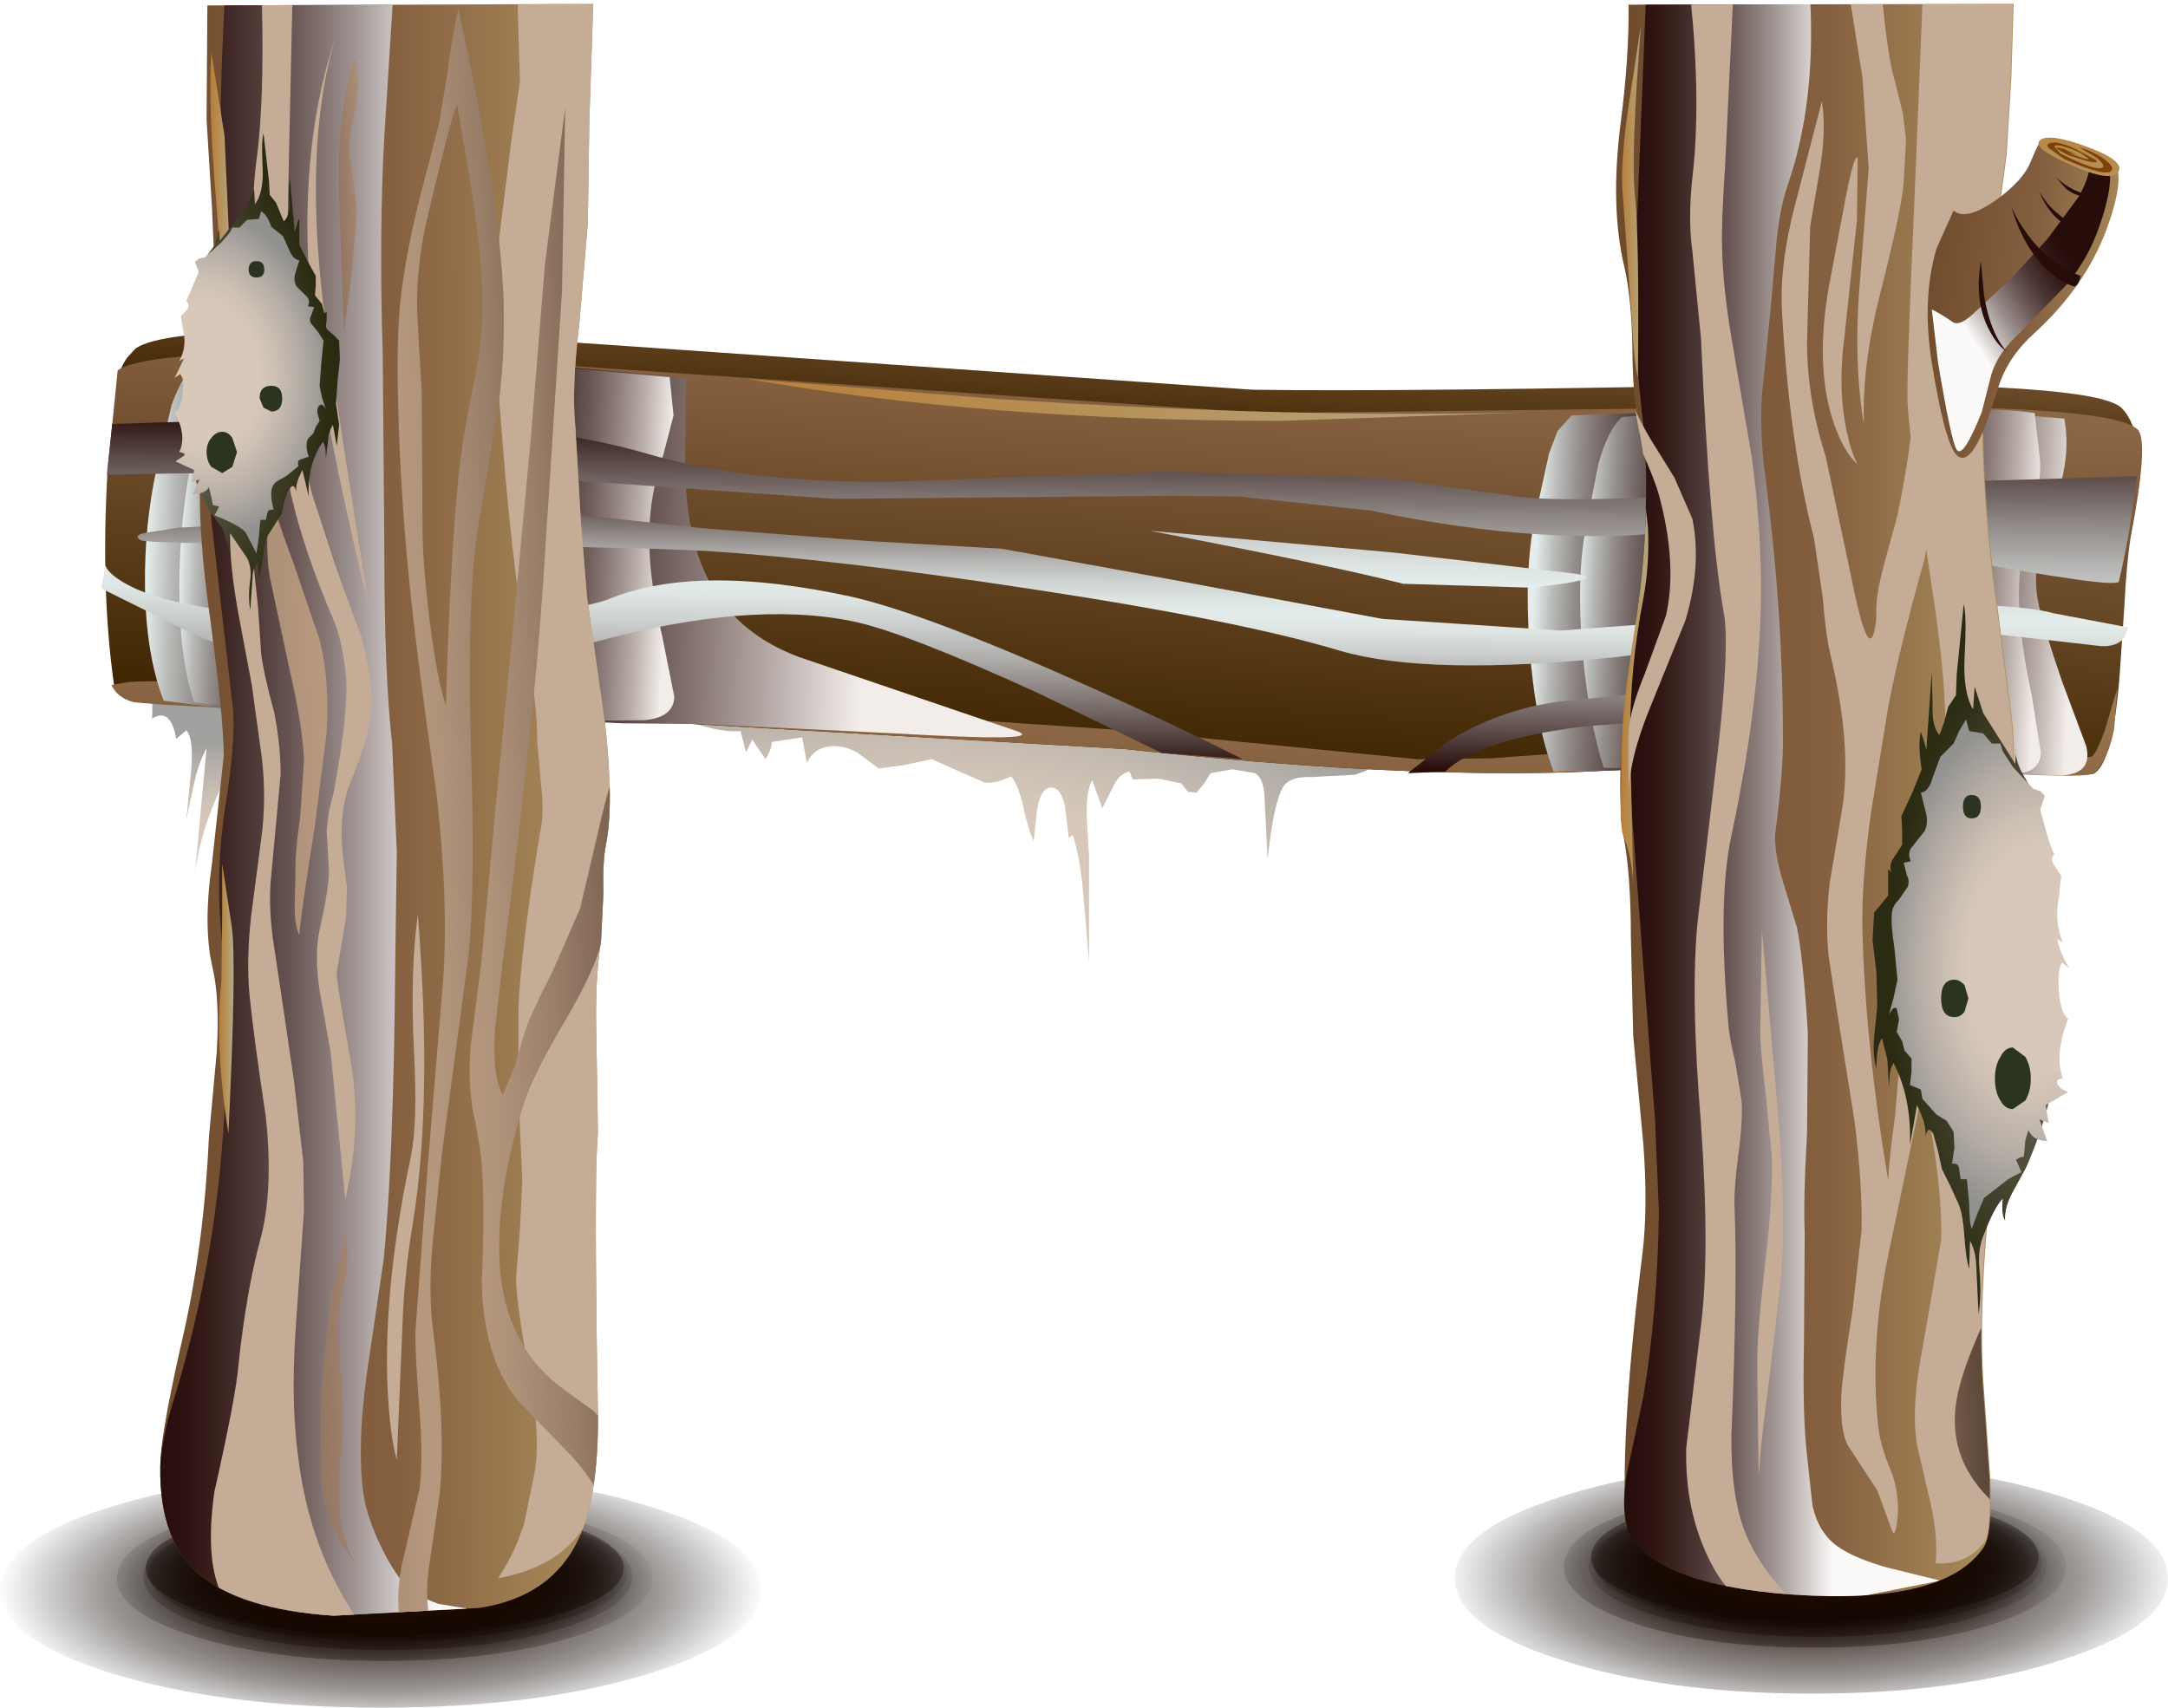 <?xml version="1.0" encoding="UTF-8" standalone="no"?>
<svg xmlns:xlink="http://www.w3.org/1999/xlink" height="109.55px" width="139.05px" xmlns="http://www.w3.org/2000/svg">
  <g transform="matrix(1.0, 0.0, 0.0, 1.0, 0.0, 0.0)">
    <use height="15.1" transform="matrix(1.0, 0.0, 0.0, 1.0, 0.0, 94.45)" width="48.85" xlink:href="#sprite0"/>
    <use height="10.6" transform="matrix(1.0, 0.0, 0.0, 1.0, 7.5, 95.95)" width="34.35" xlink:href="#sprite1"/>
    <use height="9.35" transform="matrix(1.0, 0.0, 0.0, 1.0, 9.2, 96.5)" width="31.35" xlink:href="#sprite2"/>
    <use height="8.55" transform="matrix(1.0, 0.0, 0.0, 1.0, 9.55, 96.7)" width="30.65" xlink:href="#sprite3"/>
    <use height="8.6" transform="matrix(1.0, 0.0, 0.0, 1.0, 9.35, 96.3)" width="30.65" xlink:href="#sprite4"/>
    <use height="14.8" transform="matrix(1.0, 0.0, 0.0, 1.0, 93.3, 93.85)" width="45.75" xlink:href="#sprite5"/>
    <use height="10.35" transform="matrix(1.0, 0.0, 0.0, 1.0, 100.3, 95.35)" width="32.2" xlink:href="#sprite6"/>
    <use height="9.1" transform="matrix(1.0, 0.0, 0.0, 1.0, 101.9, 95.9)" width="29.4" xlink:href="#sprite7"/>
    <use height="8.4" transform="matrix(1.0, 0.0, 0.0, 1.0, 102.25, 96.05)" width="28.7" xlink:href="#sprite8"/>
    <use height="8.35" transform="matrix(1.0, 0.0, 0.0, 1.0, 102.05, 95.7)" width="28.7" xlink:href="#sprite9"/>
    <use height="40.5" transform="matrix(1.0, 0.0, 0.0, 1.0, 6.75, 21.25)" width="130.65" xlink:href="#shape9"/>
    <use height="6.05" transform="matrix(1.0, 0.0, 0.0, 1.0, 7.15, 43.7)" width="128.65" xlink:href="#sprite10"/>
    <use height="24.7" transform="matrix(1.0, 0.0, 0.0, 1.0, 9.3, 22.6)" width="56.25" xlink:href="#sprite11"/>
    <use height="23.65" transform="matrix(1.0, 0.0, 0.0, 1.0, 11.5, 22.65)" width="31.75" xlink:href="#sprite12"/>
    <use height="23.6" transform="matrix(1.0, 0.0, 0.0, 1.0, 98.0, 26.2)" width="35.9" xlink:href="#sprite13"/>
    <use height="23.3" transform="matrix(1.0, 0.0, 0.0, 1.0, 101.35, 26.3)" width="29.55" xlink:href="#sprite14"/>
    <use height="2.7" transform="matrix(1.0, 0.0, 0.0, 1.0, 47.9, 24.3)" width="50.15" xlink:href="#sprite15"/>
    <use height="10.75" transform="matrix(1.0, 0.0, 0.0, 1.0, 6.85, 26.65)" width="130.2" xlink:href="#sprite16"/>
    <use height="10.15" transform="matrix(1.0, 0.0, 0.0, 1.0, 8.8, 32.55)" width="127.7" xlink:href="#sprite17"/>
    <use height="3.85" transform="matrix(1.0, 0.0, 0.0, 1.0, 73.75, 34.05)" width="28.0" xlink:href="#sprite18"/>
    <use height="12.45" transform="matrix(1.0, 0.0, 0.0, 1.0, 6.5, 36.25)" width="73.2" xlink:href="#sprite19"/>
    <use height="5.55" transform="matrix(1.0, 0.0, 0.0, 1.0, 90.3, 44.05)" width="19.3" xlink:href="#sprite20"/>
    <use height="105.35" transform="matrix(1.0, 0.0, 0.0, 1.0, 10.25, 0.05)" width="29.65" xlink:href="#sprite21"/>
    <use height="102.15" transform="matrix(1.0, 0.0, 0.0, 1.0, 103.65, 0.25)" width="25.55" xlink:href="#shape35"/>
    <use height="103.55" transform="matrix(1.0, 0.0, 0.0, 1.0, 103.0, 0.0)" width="28.75" xlink:href="#sprite33"/>
    <use height="20.45" transform="matrix(1.0, 0.0, 0.0, 1.0, 123.65, 8.9)" width="12.25" xlink:href="#shape48"/>
    <use height="19.35" transform="matrix(1.0, 0.0, 0.0, 1.0, 123.9, 9.6)" width="11.45" xlink:href="#sprite44"/>
    <use height="1.35" transform="matrix(1.0, 0.0, 0.0, 1.0, 131.8, 11.3)" width="3.05" xlink:href="#sprite45"/>
    <use height="2.55" transform="matrix(1.0, 0.0, 0.0, 1.0, 130.8, 12.3)" width="3.25" xlink:href="#sprite46"/>
    <use height="5.1" transform="matrix(1.0, 0.0, 0.0, 1.0, 129.0, 13.25)" width="4.45" xlink:href="#sprite47"/>
    <use height="5.8" transform="matrix(1.0, 0.0, 0.0, 1.0, 126.9, 16.75)" width="1.8" xlink:href="#sprite48"/>
    <use height="2.45" transform="matrix(1.0, 0.0, 0.0, 1.0, 130.75, 8.85)" width="5.2" xlink:href="#shape54"/>
    <use height="1.9" transform="matrix(1.0, 0.0, 0.0, 1.0, 131.3, 9.15)" width="4.15" xlink:href="#sprite49"/>
    <use height="75.75" transform="matrix(1.0, 0.0, 0.0, 1.0, 11.2, 8.55)" width="121.5" xlink:href="#shape56"/>
  </g>
  <defs>
    <g id="sprite0" transform="matrix(1.0, 0.0, 0.0, 1.0, 0.0, 0.0)">
      <use height="15.1" transform="matrix(1.0, 0.0, 0.0, 1.0, 0.0, 0.0)" width="48.85" xlink:href="#shape0"/>
    </g>
    <g id="shape0" transform="matrix(1.0, 0.0, 0.0, 1.0, 0.0, 0.0)">
      <path d="M48.85 7.55 Q48.85 10.65 41.7 12.9 34.55 15.1 24.45 15.1 14.35 15.1 7.15 12.9 0.0 10.65 0.0 7.55 0.0 4.4 7.15 2.2 14.3 0.0 24.45 0.0 34.6 0.0 41.7 2.2 48.85 4.4 48.85 7.55" fill="url(#gradient0)" fill-rule="evenodd" stroke="none"/>
    </g>
    <radialGradient cx="0" cy="0" gradientTransform="matrix(0.03, 0.0, 0.0, -0.011, 24.45, 7.55)" gradientUnits="userSpaceOnUse" id="gradient0" r="819.2" spreadMethod="pad">
      <stop offset="0.0" stop-color="#240d00"/>
      <stop offset="0.322" stop-color="#1e0b00" stop-opacity="0.843"/>
      <stop offset="0.725" stop-color="#0f0500" stop-opacity="0.408"/>
      <stop offset="1.0" stop-color="#000000" stop-opacity="0.0"/>
    </radialGradient>
    <g id="sprite1" transform="matrix(1.0, 0.0, 0.0, 1.0, 0.0, 0.0)">
      <use height="10.6" transform="matrix(1.0, 0.0, 0.0, 1.0, 0.0, 0.0)" width="34.35" xlink:href="#shape1"/>
    </g>
    <g id="shape1" transform="matrix(1.0, 0.0, 0.0, 1.0, 0.0, 0.0)">
      <path d="M34.35 5.3 Q34.35 7.5 29.3 9.05 24.3 10.6 17.2 10.6 10.05 10.6 5.05 9.05 0.0 7.5 0.0 5.3 0.0 3.1 5.05 1.55 10.05 0.0 17.2 0.0 24.3 0.0 29.3 1.55 34.35 3.1 34.35 5.3" fill="url(#gradient1)" fill-rule="evenodd" stroke="none"/>
    </g>
    <radialGradient cx="0" cy="0" gradientTransform="matrix(0.022, 0.0, 0.0, -0.008, 16.8, 5.5)" gradientUnits="userSpaceOnUse" id="gradient1" r="819.2" spreadMethod="pad">
      <stop offset="0.0" stop-color="#240d00"/>
      <stop offset="0.322" stop-color="#1e0b00" stop-opacity="0.843"/>
      <stop offset="0.725" stop-color="#0f0500" stop-opacity="0.408"/>
      <stop offset="1.0" stop-color="#000000" stop-opacity="0.0"/>
    </radialGradient>
    <g id="sprite2" transform="matrix(1.0, 0.0, 0.0, 1.0, 0.0, 0.0)">
      <use height="9.35" transform="matrix(1.0, 0.0, 0.0, 1.0, 0.0, 0.0)" width="31.35" xlink:href="#shape2"/>
    </g>
    <g id="shape2" transform="matrix(1.0, 0.0, 0.0, 1.0, 0.0, 0.0)">
      <path d="M31.35 4.65 Q31.35 6.6 26.75 8.0 22.15 9.35 15.65 9.35 9.15 9.35 4.6 8.0 0.0 6.6 0.0 4.65 0.0 2.75 4.6 1.35 9.2 0.0 15.65 0.0 22.15 0.0 26.75 1.35 31.35 2.75 31.35 4.65" fill="url(#gradient2)" fill-rule="evenodd" stroke="none"/>
    </g>
    <radialGradient cx="0" cy="0" gradientTransform="matrix(0.021, 0.0, 0.0, -0.007, 15.3, 4.8)" gradientUnits="userSpaceOnUse" id="gradient2" r="819.2" spreadMethod="pad">
      <stop offset="0.0" stop-color="#240d00"/>
      <stop offset="0.322" stop-color="#1e0b00" stop-opacity="0.843"/>
      <stop offset="0.725" stop-color="#0f0500" stop-opacity="0.408"/>
      <stop offset="1.0" stop-color="#000000" stop-opacity="0.0"/>
    </radialGradient>
    <g id="sprite3" transform="matrix(1.0, 0.0, 0.0, 1.0, 0.0, 0.0)">
      <use height="10.35" transform="matrix(0.952, 0.0, 0.0, 0.826, 0.0, 0.0)" width="32.2" xlink:href="#shape3"/>
    </g>
    <g id="shape3" transform="matrix(1.0, 0.0, 0.0, 1.0, 0.0, 0.0)">
      <path d="M32.2 5.15 Q32.2 7.3 27.5 8.85 22.8 10.35 16.1 10.35 9.4 10.35 4.7 8.85 0.0 7.3 0.0 5.15 0.0 3.0 4.7 1.5 9.4 0.0 16.1 0.0 22.8 0.0 27.5 1.5 32.2 3.0 32.2 5.15" fill="url(#gradient3)" fill-rule="evenodd" stroke="none"/>
    </g>
    <radialGradient cx="0" cy="0" gradientTransform="matrix(0.021, 0.0, 0.0, -0.008, 15.75, 5.35)" gradientUnits="userSpaceOnUse" id="gradient3" r="819.2" spreadMethod="pad">
      <stop offset="0.0" stop-color="#240d00"/>
      <stop offset="0.322" stop-color="#1e0b00" stop-opacity="0.843"/>
      <stop offset="0.725" stop-color="#0f0500" stop-opacity="0.408"/>
      <stop offset="1.0" stop-color="#000000" stop-opacity="0.0"/>
    </radialGradient>
    <g id="sprite4" transform="matrix(1.0, 0.0, 0.0, 1.0, 0.0, 0.0)">
      <use height="8.6" transform="matrix(1.0, 0.0, 0.0, 1.0, 0.0, 0.0)" width="30.65" xlink:href="#shape4"/>
    </g>
    <g id="shape4" transform="matrix(1.0, 0.0, 0.0, 1.0, 0.0, 0.0)">
      <path d="M30.65 4.3 Q30.65 6.05 26.15 7.35 21.65 8.6 15.35 8.6 9.0 8.6 4.5 7.35 0.0 6.05 0.0 4.3 0.0 2.55 4.5 1.25 9.0 0.0 15.35 0.0 21.65 0.0 26.15 1.25 30.65 2.55 30.65 4.3" fill="url(#gradient4)" fill-rule="evenodd" stroke="none"/>
    </g>
    <radialGradient cx="0" cy="0" gradientTransform="matrix(0.025, 0.0, 0.0, -0.008, 15.0, 4.45)" gradientUnits="userSpaceOnUse" id="gradient4" r="819.2" spreadMethod="pad">
      <stop offset="0.0" stop-color="#240d00"/>
      <stop offset="0.322" stop-color="#1e0b00" stop-opacity="0.843"/>
      <stop offset="0.725" stop-color="#0f0500" stop-opacity="0.408"/>
      <stop offset="1.0" stop-color="#000000" stop-opacity="0.0"/>
    </radialGradient>
    <g id="sprite5" transform="matrix(1.0, 0.0, 0.0, 1.0, 0.0, 0.0)">
      <use height="14.8" transform="matrix(1.0, 0.0, 0.0, 1.0, 0.0, 0.0)" width="45.75" xlink:href="#shape5"/>
    </g>
    <g id="shape5" transform="matrix(1.0, 0.0, 0.0, 1.0, 0.0, 0.0)">
      <path d="M39.05 2.2 Q45.75 4.35 45.75 7.4 45.75 10.45 39.05 12.6 32.35 14.8 22.9 14.8 13.45 14.8 6.7 12.6 0.0 10.45 0.0 7.4 0.0 4.35 6.7 2.2 13.45 0.0 22.9 0.0 32.35 0.0 39.05 2.2" fill="url(#gradient5)" fill-rule="evenodd" stroke="none"/>
    </g>
    <radialGradient cx="0" cy="0" gradientTransform="matrix(0.029, 0.0, 0.0, -0.011, 22.9, 7.4)" gradientUnits="userSpaceOnUse" id="gradient5" r="819.2" spreadMethod="pad">
      <stop offset="0.0" stop-color="#240d00"/>
      <stop offset="0.322" stop-color="#1e0b00" stop-opacity="0.843"/>
      <stop offset="0.725" stop-color="#0f0500" stop-opacity="0.408"/>
      <stop offset="1.0" stop-color="#000000" stop-opacity="0.0"/>
    </radialGradient>
    <g id="sprite6" transform="matrix(1.0, 0.0, 0.0, 1.0, 0.0, 0.0)">
      <use height="10.35" transform="matrix(1.0, 0.0, 0.0, 1.0, 0.0, 0.0)" width="32.2" xlink:href="#shape3"/>
    </g>
    <g id="sprite7" transform="matrix(1.0, 0.0, 0.0, 1.0, 0.0, 0.0)">
      <use height="9.1" transform="matrix(1.0, 0.0, 0.0, 1.0, 0.0, 0.0)" width="29.4" xlink:href="#shape6"/>
    </g>
    <g id="shape6" transform="matrix(1.0, 0.0, 0.0, 1.0, 0.0, 0.0)">
      <path d="M29.4 4.55 Q29.4 6.45 25.1 7.75 20.75 9.1 14.7 9.1 8.6 9.1 4.3 7.75 0.0 6.45 0.0 4.55 0.0 2.65 4.3 1.3 8.55 0.0 14.7 0.0 20.8 0.0 25.1 1.3 29.4 2.65 29.4 4.55" fill="url(#gradient6)" fill-rule="evenodd" stroke="none"/>
    </g>
    <radialGradient cx="0" cy="0" gradientTransform="matrix(0.019, 0.0, 0.0, -0.007, 14.35, 4.7)" gradientUnits="userSpaceOnUse" id="gradient6" r="819.2" spreadMethod="pad">
      <stop offset="0.0" stop-color="#240d00"/>
      <stop offset="0.322" stop-color="#1e0b00" stop-opacity="0.843"/>
      <stop offset="0.725" stop-color="#0f0500" stop-opacity="0.408"/>
      <stop offset="1.0" stop-color="#000000" stop-opacity="0.0"/>
    </radialGradient>
    <g id="sprite8" transform="matrix(1.0, 0.0, 0.0, 1.0, 0.0, 0.0)">
      <use height="8.4" transform="matrix(1.0, 0.0, 0.0, 1.0, 0.0, 0.0)" width="28.7" xlink:href="#shape7"/>
    </g>
    <g id="shape7" transform="matrix(1.0, 0.0, 0.0, 1.0, 0.0, 0.0)">
      <path d="M28.7 4.2 Q28.7 5.95 24.5 7.15 20.25 8.4 14.35 8.4 8.4 8.4 4.2 7.15 0.0 5.95 0.0 4.2 0.0 2.45 4.2 1.25 8.4 0.0 14.35 0.0 20.25 0.0 24.5 1.25 28.7 2.45 28.7 4.2" fill="url(#gradient7)" fill-rule="evenodd" stroke="none"/>
    </g>
    <radialGradient cx="0" cy="0" gradientTransform="matrix(0.019, 0.0, 0.0, -0.006, 14.0, 4.35)" gradientUnits="userSpaceOnUse" id="gradient7" r="819.2" spreadMethod="pad">
      <stop offset="0.0" stop-color="#240d00"/>
      <stop offset="0.322" stop-color="#1e0b00" stop-opacity="0.843"/>
      <stop offset="0.725" stop-color="#0f0500" stop-opacity="0.408"/>
      <stop offset="1.0" stop-color="#000000" stop-opacity="0.0"/>
    </radialGradient>
    <g id="sprite9" transform="matrix(1.0, 0.0, 0.0, 1.0, 0.0, 0.0)">
      <use height="8.35" transform="matrix(1.0, 0.0, 0.0, 1.0, 0.0, 0.0)" width="28.7" xlink:href="#shape8"/>
    </g>
    <g id="shape8" transform="matrix(1.0, 0.0, 0.0, 1.0, 0.0, 0.0)">
      <path d="M28.7 4.2 Q28.7 5.95 24.5 7.15 20.3 8.35 14.35 8.35 8.4 8.35 4.2 7.15 0.0 5.9 0.0 4.2 0.0 2.45 4.2 1.2 8.4 0.0 14.35 0.0 20.35 0.0 24.5 1.2 28.7 2.45 28.7 4.2" fill="url(#gradient8)" fill-rule="evenodd" stroke="none"/>
    </g>
    <radialGradient cx="0" cy="0" gradientTransform="matrix(0.023, 0.0, 0.0, -0.007, 14.05, 4.35)" gradientUnits="userSpaceOnUse" id="gradient8" r="819.2" spreadMethod="pad">
      <stop offset="0.0" stop-color="#240d00"/>
      <stop offset="0.322" stop-color="#1e0b00" stop-opacity="0.843"/>
      <stop offset="0.725" stop-color="#0f0500" stop-opacity="0.408"/>
      <stop offset="1.0" stop-color="#000000" stop-opacity="0.0"/>
    </radialGradient>
    <g id="shape9" transform="matrix(1.0, 0.0, 0.0, 1.0, -6.75, -21.25)">
      <path d="M81.55 47.65 L87.8 47.6 Q91.5 47.55 93.9 48.65 L91.0 48.85 88.1 49.15 87.6 49.45 86.9 49.7 84.1 49.85 Q82.8 49.8 82.35 50.4 81.7 51.35 81.3 55.15 L81.1 51.1 Q81.05 49.95 80.5 49.6 L79.05 49.35 77.65 49.6 77.2 50.3 76.75 50.85 76.2 50.8 75.75 50.25 74.3 49.95 72.65 50.0 72.45 49.5 Q71.8 49.6 71.4 50.45 L70.7 51.85 70.05 50.05 Q69.65 50.75 69.7 52.45 L69.85 55.0 69.85 61.75 69.5 57.6 Q69.3 55.05 68.8 53.55 L68.55 53.75 68.3 51.7 Q68.0 50.35 67.25 50.55 66.7 50.7 66.5 52.05 L66.3 53.95 Q66.0 53.4 65.65 51.85 65.35 50.4 64.85 49.8 63.85 50.3 63.15 50.2 L61.55 49.5 59.75 48.7 57.9 49.1 56.35 49.3 54.95 48.25 Q53.95 47.75 53.1 47.9 52.15 48.05 51.75 48.95 L51.45 47.3 49.5 47.6 Q49.5 48.05 49.1 48.7 L48.25 47.45 47.85 48.25 47.5 46.9 Q46.1 47.05 43.15 45.95 40.2 44.8 38.6 44.95 L41.7 44.85 44.75 45.45 49.2 45.55 Q53.95 45.35 55.75 45.5 L60.1 45.85 64.45 46.35 73.0 47.15 81.55 47.65" fill="url(#gradient9)" fill-rule="evenodd" stroke="none"/>
      <path d="M13.5 43.05 Q15.6 43.25 17.95 43.1 L24.5 43.1 29.45 43.25 Q32.7 43.55 33.85 44.95 35.3 46.75 33.5 47.35 L30.3 47.1 28.5 46.3 Q27.85 46.2 26.65 46.65 L25.1 46.85 23.7 45.8 21.85 45.5 Q20.9 45.65 20.5 46.55 20.2 43.9 17.75 45.85 15.75 47.45 14.75 49.35 12.7 53.25 12.45 56.65 L12.8 52.8 13.25 48.0 Q12.75 48.9 12.45 50.25 L11.95 52.55 12.25 49.55 Q12.45 47.4 11.95 46.85 L11.3 47.4 Q10.95 45.35 9.75 46.1 9.85 44.3 9.5 43.55 9.0 42.4 7.35 42.55 L10.45 42.45 13.5 43.05" fill="url(#gradient10)" fill-rule="evenodd" stroke="none"/>
      <path d="M136.05 26.15 Q136.75 26.8 137.1 28.4 L136.45 32.05 135.85 34.75 Q135.85 34.2 131.8 34.2 L127.7 34.6 Q127.65 34.9 131.35 35.7 L135.7 36.65 135.75 37.35 135.95 38.85 134.85 43.95 Q134.25 46.4 133.8 46.65 L123.0 46.25 Q112.0 45.45 108.15 45.95 94.65 47.6 71.65 45.0 L43.15 43.4 19.25 42.7 9.8 42.0 Q8.75 41.7 7.8 38.55 7.15 36.45 7.2 32.7 L7.5 24.9 Q7.55 23.8 8.15 22.95 L8.7 22.35 Q11.8 20.2 40.2 22.2 L80.3 25.0 Q90.2 25.15 114.5 24.65 134.25 24.5 136.05 26.15" fill="url(#gradient11)" fill-rule="evenodd" stroke="none"/>
      <path d="M137.1 27.55 Q137.85 28.25 136.65 34.5 136.4 36.05 136.25 38.9 L135.95 43.3 Q135.5 49.05 134.25 49.65 L123.45 49.25 Q112.45 48.5 108.6 48.95 95.55 50.6 72.1 48.05 L43.6 46.4 19.7 45.7 9.35 45.1 Q7.45 44.9 7.3 43.85 6.45 37.75 6.9 30.15 L7.55 23.75 Q10.7 21.65 39.95 23.7 L80.95 26.5 115.35 26.1 Q135.35 25.85 137.1 27.55" fill="url(#gradient12)" fill-rule="evenodd" stroke="none"/>
    </g>
    <radialGradient cx="0" cy="0" gradientTransform="matrix(0.043, 0.003, 0.001, -0.021, 61.15, 58.95)" gradientUnits="userSpaceOnUse" id="gradient9" r="819.2" spreadMethod="pad">
      <stop offset="0.435" stop-color="#d7c8ba"/>
      <stop offset="0.588" stop-color="#cdc1b5"/>
      <stop offset="0.847" stop-color="#b3aea8"/>
      <stop offset="1.0" stop-color="#a0a09e"/>
    </radialGradient>
    <radialGradient cx="0" cy="0" gradientTransform="matrix(0.021, 0.002, 7.0E-4, -0.01, 18.05, 55.9)" gradientUnits="userSpaceOnUse" id="gradient10" r="819.2" spreadMethod="pad">
      <stop offset="0.435" stop-color="#d7c8ba"/>
      <stop offset="0.588" stop-color="#cdc1b5"/>
      <stop offset="0.847" stop-color="#b3aea8"/>
      <stop offset="1.0" stop-color="#a0a09e"/>
    </radialGradient>
    <linearGradient gradientTransform="matrix(-7.0E-4, 0.013, 0.014, 8.0E-4, 72.75, 18.0)" gradientUnits="userSpaceOnUse" id="gradient11" spreadMethod="pad" x1="-819.2" x2="819.2">
      <stop offset="0.0" stop-color="#ae915e"/>
      <stop offset="0.478" stop-color="#856040"/>
      <stop offset="1.0" stop-color="#3d2400"/>
    </linearGradient>
    <linearGradient gradientTransform="matrix(-0.002, 0.027, 0.029, 0.002, 72.35, 26.7)" gradientUnits="userSpaceOnUse" id="gradient12" spreadMethod="pad" x1="-819.2" x2="819.2">
      <stop offset="0.0" stop-color="#ae915e"/>
      <stop offset="0.478" stop-color="#856040"/>
      <stop offset="1.0" stop-color="#3d2400"/>
    </linearGradient>
    <g id="sprite10" transform="matrix(1.0, 0.0, 0.0, 1.0, 0.0, 0.0)">
      <use height="6.05" transform="matrix(1.0, 0.0, 0.0, 1.0, 0.0, 0.0)" width="128.65" xlink:href="#shape10"/>
    </g>
    <g id="shape10" transform="matrix(1.0, 0.0, 0.0, 1.0, 0.0, 0.0)">
      <path d="M123.0 5.05 L126.95 4.85 Q127.25 4.8 127.85 3.15 L128.65 0.45 128.45 3.05 Q128.1 4.9 127.25 5.85 127.05 6.25 121.25 5.9 L114.5 5.45 108.0 5.05 101.45 5.25 Q88.4 6.9 64.95 4.35 L36.45 2.7 12.55 2.0 3.25 1.5 1.45 1.35 Q0.4 1.1 0.0 0.25 L1.1 0.05 Q3.35 -0.1 7.9 0.2 L15.6 0.35 28.25 1.3 Q33.45 1.85 42.75 1.65 L64.95 3.15 83.7 5.0 88.45 4.95 93.2 4.6 103.0 4.15 112.8 3.85 119.9 4.55 123.0 5.05" fill="url(#gradient13)" fill-rule="evenodd" stroke="none"/>
    </g>
    <linearGradient gradientTransform="matrix(-5.0E-4, 0.009, 0.009, 5.0E-4, 64.5, -2.0)" gradientUnits="userSpaceOnUse" id="gradient13" spreadMethod="pad" x1="-819.2" x2="819.2">
      <stop offset="0.0" stop-color="#ae915e"/>
      <stop offset="1.0" stop-color="#856040"/>
    </linearGradient>
    <g id="sprite11" transform="matrix(1.0, 0.0, 0.0, 1.0, 0.0, 0.0)">
      <use height="24.7" transform="matrix(1.0, 0.0, 0.0, 1.0, 0.0, 0.0)" width="56.25" xlink:href="#shape11"/>
    </g>
    <g id="shape11" transform="matrix(1.0, 0.0, 0.0, 1.0, 0.0, 0.0)">
      <path d="M41.95 19.55 L56.05 24.35 Q57.55 25.0 48.15 24.45 L35.75 23.85 30.55 23.8 25.35 23.55 8.85 23.0 5.05 22.85 1.2 22.35 Q0.05 19.4 0.0 15.0 -0.05 11.1 0.75 7.45 L1.7 3.4 Q2.5 1.15 3.65 0.35 L11.05 0.0 24.0 0.65 34.7 1.65 34.65 6.85 Q34.6 10.95 35.75 13.75 37.4 17.85 41.95 19.55" fill="url(#gradient14)" fill-rule="evenodd" stroke="none"/>
      <path d="M41.95 19.55 L56.05 24.35 Q57.55 25.0 48.15 24.45 L35.75 23.85 30.55 23.8 25.35 23.55 8.85 23.0 5.05 22.85 1.2 22.35 Q0.05 19.4 0.0 15.0 -0.05 11.1 0.75 7.45 L1.7 3.4 Q2.5 1.15 3.65 0.35 L11.05 0.0 24.0 0.65 34.7 1.65 34.65 6.85 Q34.6 10.95 35.75 13.75 37.4 17.85 41.95 19.55" fill="url(#gradient15)" fill-rule="evenodd" stroke="none"/>
    </g>
    <linearGradient gradientTransform="matrix(0.028, 0.001, 0.001, -0.03, 23.15, 12.1)" gradientUnits="userSpaceOnUse" id="gradient14" spreadMethod="pad" x1="-819.2" x2="819.2">
      <stop offset="0.0" stop-color="#e4edeb"/>
      <stop offset="0.004" stop-color="#dee6e4"/>
      <stop offset="0.035" stop-color="#b8b9b7"/>
      <stop offset="0.071" stop-color="#95908d"/>
      <stop offset="0.11" stop-color="#786c6a"/>
      <stop offset="0.149" stop-color="#5e4f4c"/>
      <stop offset="0.192" stop-color="#4a3634"/>
      <stop offset="0.243" stop-color="#3a2421"/>
      <stop offset="0.302" stop-color="#2f1714"/>
      <stop offset="0.376" stop-color="#290f0c"/>
      <stop offset="0.525" stop-color="#270d0a"/>
      <stop offset="0.588" stop-color="#3a221f"/>
      <stop offset="0.71" stop-color="#6b5855"/>
      <stop offset="0.71" stop-color="#6b5855" stop-opacity="0.0"/>
      <stop offset="1.0" stop-color="#000000" stop-opacity="0.0"/>
    </linearGradient>
    <linearGradient gradientTransform="matrix(0.028, 0.001, 0.001, -0.03, 23.15, 12.1)" gradientUnits="userSpaceOnUse" id="gradient15" spreadMethod="pad" x1="-819.2" x2="819.2">
      <stop offset="0.0" stop-color="#000000" stop-opacity="0.0"/>
      <stop offset="0.71" stop-color="#6b5855" stop-opacity="0.0"/>
      <stop offset="0.71" stop-color="#6b5855"/>
      <stop offset="0.882" stop-color="#b9aeab"/>
      <stop offset="1.0" stop-color="#f2ede9"/>
    </linearGradient>
    <g id="sprite12" transform="matrix(1.0, 0.0, 0.0, 1.0, 0.0, 0.0)">
      <use height="23.65" transform="matrix(1.0, 0.0, 0.0, 1.0, 0.0, 0.0)" width="31.75" xlink:href="#shape12"/>
    </g>
    <g id="shape12" transform="matrix(1.0, 0.0, 0.0, 1.0, 0.0, 0.0)">
      <path d="M31.45 1.55 L31.7 4.0 31.05 6.5 Q30.05 9.4 30.15 12.4 30.2 14.8 31.0 18.3 L31.75 22.05 Q31.7 23.4 29.8 23.55 L25.45 23.6 21.1 23.4 7.3 23.0 4.15 22.85 0.95 22.4 Q0.0 19.55 0.0 15.1 0.0 11.25 0.65 7.55 1.1 4.85 1.5 3.5 2.1 1.25 3.15 0.4 L9.35 0.0 20.15 0.5 31.45 1.55" fill="url(#gradient16)" fill-rule="evenodd" stroke="none"/>
      <path d="M31.45 1.55 L31.7 4.0 31.05 6.5 Q30.05 9.4 30.15 12.4 30.2 14.8 31.0 18.3 L31.75 22.05 Q31.7 23.4 29.8 23.55 L25.45 23.6 21.1 23.4 7.3 23.0 4.15 22.85 0.95 22.4 Q0.0 19.55 0.0 15.1 0.0 11.25 0.65 7.55 1.1 4.85 1.5 3.5 2.1 1.25 3.15 0.4 L9.35 0.0 20.15 0.5 31.45 1.55" fill="url(#gradient17)" fill-rule="evenodd" stroke="none"/>
    </g>
    <linearGradient gradientTransform="matrix(0.019, 8.0E-4, 9.0E-4, -0.02, 15.7, 11.8)" gradientUnits="userSpaceOnUse" id="gradient16" spreadMethod="pad" x1="-819.2" x2="819.2">
      <stop offset="0.0" stop-color="#e4edeb"/>
      <stop offset="0.004" stop-color="#dee6e4"/>
      <stop offset="0.035" stop-color="#b8b9b7"/>
      <stop offset="0.071" stop-color="#95908d"/>
      <stop offset="0.11" stop-color="#786c6a"/>
      <stop offset="0.149" stop-color="#5e4f4c"/>
      <stop offset="0.192" stop-color="#4a3634"/>
      <stop offset="0.243" stop-color="#3a2421"/>
      <stop offset="0.302" stop-color="#2f1714"/>
      <stop offset="0.376" stop-color="#290f0c"/>
      <stop offset="0.525" stop-color="#270d0a"/>
      <stop offset="0.612" stop-color="#2a100d"/>
      <stop offset="0.675" stop-color="#331a17"/>
      <stop offset="0.675" stop-color="#331a17" stop-opacity="0.0"/>
      <stop offset="1.0" stop-color="#000000" stop-opacity="0.0"/>
    </linearGradient>
    <linearGradient gradientTransform="matrix(0.019, 8.0E-4, 9.0E-4, -0.02, 15.7, 11.8)" gradientUnits="userSpaceOnUse" id="gradient17" spreadMethod="pad" x1="-819.2" x2="819.2">
      <stop offset="0.0" stop-color="#000000" stop-opacity="0.0"/>
      <stop offset="0.675" stop-color="#331a17" stop-opacity="0.0"/>
      <stop offset="0.675" stop-color="#331a17"/>
      <stop offset="0.737" stop-color="#422b27"/>
      <stop offset="0.792" stop-color="#57423f"/>
      <stop offset="0.843" stop-color="#72605d"/>
      <stop offset="0.894" stop-color="#948582"/>
      <stop offset="0.945" stop-color="#bcb1ad"/>
      <stop offset="0.992" stop-color="#e9e3df"/>
      <stop offset="1.0" stop-color="#f2ede9"/>
    </linearGradient>
    <g id="sprite13" transform="matrix(1.0, 0.0, 0.0, 1.0, 0.0, 0.05)">
      <use height="23.6" transform="matrix(1.0, 0.0, 0.0, 1.0, 0.0, -0.05)" width="35.9" xlink:href="#shape13"/>
    </g>
    <g id="shape13" transform="matrix(1.0, 0.0, 0.0, 1.0, 0.0, 0.05)">
      <path d="M34.35 4.0 Q34.1 5.45 33.25 7.55 32.25 10.15 32.75 12.5 33.05 13.95 34.25 17.45 L35.8 21.6 Q36.25 23.4 34.2 23.5 L29.2 23.35 24.15 22.95 17.75 23.15 11.35 23.2 Q9.35 23.1 6.95 23.15 L1.65 23.25 Q0.45 20.15 0.1 15.2 -0.25 10.3 0.45 6.95 L1.35 2.85 1.9 1.4 2.8 0.4 10.85 0.1 16.9 0.05 22.9 0.05 27.95 0.1 34.4 0.6 Q34.7 2.3 34.35 4.0" fill="url(#gradient18)" fill-rule="evenodd" stroke="none"/>
      <path d="M34.35 4.0 Q34.1 5.45 33.25 7.55 32.25 10.15 32.75 12.5 33.05 13.95 34.25 17.45 L35.8 21.6 Q36.25 23.4 34.2 23.5 L29.2 23.35 24.15 22.95 17.75 23.15 11.35 23.2 Q9.35 23.1 6.95 23.15 L1.65 23.25 Q0.45 20.15 0.1 15.2 -0.25 10.3 0.45 6.95 L1.35 2.85 1.9 1.4 2.8 0.4 10.85 0.1 16.9 0.05 22.9 0.05 27.95 0.1 34.4 0.6 Q34.7 2.3 34.35 4.0" fill="url(#gradient19)" fill-rule="evenodd" stroke="none"/>
    </g>
    <linearGradient gradientTransform="matrix(0.021, 9.0E-4, 0.001, -0.023, 17.65, 11.8)" gradientUnits="userSpaceOnUse" id="gradient18" spreadMethod="pad" x1="-819.2" x2="819.2">
      <stop offset="0.0" stop-color="#e4edeb"/>
      <stop offset="0.004" stop-color="#dee6e4"/>
      <stop offset="0.035" stop-color="#b8b9b7"/>
      <stop offset="0.071" stop-color="#95908d"/>
      <stop offset="0.11" stop-color="#786c6a"/>
      <stop offset="0.149" stop-color="#5e4f4c"/>
      <stop offset="0.192" stop-color="#4a3634"/>
      <stop offset="0.243" stop-color="#3a2421"/>
      <stop offset="0.302" stop-color="#2f1714"/>
      <stop offset="0.376" stop-color="#290f0c"/>
      <stop offset="0.525" stop-color="#270d0a"/>
      <stop offset="0.612" stop-color="#2a100d"/>
      <stop offset="0.675" stop-color="#331a17"/>
      <stop offset="0.675" stop-color="#331a17" stop-opacity="0.0"/>
      <stop offset="1.0" stop-color="#000000" stop-opacity="0.0"/>
    </linearGradient>
    <linearGradient gradientTransform="matrix(0.021, 9.0E-4, 0.001, -0.023, 17.65, 11.8)" gradientUnits="userSpaceOnUse" id="gradient19" spreadMethod="pad" x1="-819.2" x2="819.2">
      <stop offset="0.0" stop-color="#000000" stop-opacity="0.0"/>
      <stop offset="0.675" stop-color="#331a17" stop-opacity="0.0"/>
      <stop offset="0.675" stop-color="#331a17"/>
      <stop offset="0.737" stop-color="#422b27"/>
      <stop offset="0.792" stop-color="#57423f"/>
      <stop offset="0.843" stop-color="#72605d"/>
      <stop offset="0.894" stop-color="#948582"/>
      <stop offset="0.945" stop-color="#bcb1ad"/>
      <stop offset="0.992" stop-color="#e9e3df"/>
      <stop offset="1.0" stop-color="#f2ede9"/>
    </linearGradient>
    <g id="sprite14" transform="matrix(1.0, 0.0, 0.0, 1.0, 0.0, -0.05)">
      <use height="23.3" transform="matrix(1.0, 0.0, 0.0, 1.0, 0.0, 0.05)" width="29.55" xlink:href="#shape14"/>
    </g>
    <g id="shape14" transform="matrix(1.0, 0.0, 0.0, 1.0, 0.0, -0.05)">
      <path d="M23.4 0.2 Q26.55 -0.15 29.15 0.25 L29.5 3.35 Q29.55 4.85 29.0 6.5 28.05 9.4 28.15 12.4 28.2 14.8 28.95 18.3 L29.55 22.05 Q29.45 23.4 27.8 23.35 L23.65 22.95 19.45 22.65 13.8 23.05 8.15 23.3 4.9 23.1 1.5 23.0 Q0.5 19.75 0.15 15.5 -0.25 10.9 0.35 7.65 L1.15 3.6 Q1.75 1.3 2.7 0.5 L8.55 0.1 18.75 0.55 23.4 0.2" fill="url(#gradient20)" fill-rule="evenodd" stroke="none"/>
      <path d="M23.4 0.2 Q26.55 -0.15 29.15 0.25 L29.5 3.35 Q29.55 4.85 29.0 6.5 28.05 9.4 28.15 12.4 28.2 14.8 28.95 18.3 L29.55 22.05 Q29.45 23.4 27.8 23.35 L23.65 22.95 19.45 22.65 13.8 23.05 8.15 23.3 4.9 23.1 1.5 23.0 Q0.5 19.75 0.15 15.5 -0.25 10.9 0.35 7.65 L1.15 3.6 Q1.75 1.3 2.7 0.5 L8.55 0.1 18.75 0.55 23.4 0.2" fill="url(#gradient21)" fill-rule="evenodd" stroke="none"/>
    </g>
    <linearGradient gradientTransform="matrix(0.018, 8.0E-4, 9.0E-4, -0.019, 14.6, 11.55)" gradientUnits="userSpaceOnUse" id="gradient20" spreadMethod="pad" x1="-819.2" x2="819.2">
      <stop offset="0.0" stop-color="#e4edeb"/>
      <stop offset="0.004" stop-color="#dee6e4"/>
      <stop offset="0.035" stop-color="#b8b9b7"/>
      <stop offset="0.071" stop-color="#95908d"/>
      <stop offset="0.11" stop-color="#786c6a"/>
      <stop offset="0.149" stop-color="#5e4f4c"/>
      <stop offset="0.192" stop-color="#4a3634"/>
      <stop offset="0.243" stop-color="#3a2421"/>
      <stop offset="0.302" stop-color="#2f1714"/>
      <stop offset="0.376" stop-color="#290f0c"/>
      <stop offset="0.525" stop-color="#270d0a"/>
      <stop offset="0.612" stop-color="#2a100d"/>
      <stop offset="0.675" stop-color="#331a17"/>
      <stop offset="0.675" stop-color="#331a17" stop-opacity="0.0"/>
      <stop offset="1.0" stop-color="#000000" stop-opacity="0.0"/>
    </linearGradient>
    <linearGradient gradientTransform="matrix(0.018, 8.0E-4, 9.0E-4, -0.019, 14.6, 11.55)" gradientUnits="userSpaceOnUse" id="gradient21" spreadMethod="pad" x1="-819.2" x2="819.2">
      <stop offset="0.0" stop-color="#000000" stop-opacity="0.0"/>
      <stop offset="0.675" stop-color="#331a17" stop-opacity="0.0"/>
      <stop offset="0.675" stop-color="#331a17"/>
      <stop offset="0.737" stop-color="#422b27"/>
      <stop offset="0.792" stop-color="#57423f"/>
      <stop offset="0.843" stop-color="#72605d"/>
      <stop offset="0.894" stop-color="#948582"/>
      <stop offset="0.945" stop-color="#bcb1ad"/>
      <stop offset="0.992" stop-color="#e9e3df"/>
      <stop offset="1.0" stop-color="#f2ede9"/>
    </linearGradient>
    <g id="sprite15" transform="matrix(1.0, 0.0, 0.0, 1.0, 0.0, 0.0)">
      <use height="2.7" transform="matrix(1.0, 0.0, 0.0, 1.0, 0.0, 0.0)" width="50.15" xlink:href="#shape15"/>
    </g>
    <g id="shape15" transform="matrix(1.0, 0.0, 0.0, 1.0, 0.0, 0.0)">
      <path d="M0.0 0.0 L16.15 1.3 Q35.25 2.55 50.15 2.15 L34.3 2.7 Q15.4 2.7 0.0 0.0" fill="url(#gradient22)" fill-rule="evenodd" stroke="none"/>
    </g>
    <linearGradient gradientTransform="matrix(0.031, 0.002, 0.002, -0.033, 25.05, 1.65)" gradientUnits="userSpaceOnUse" id="gradient22" spreadMethod="pad" x1="-819.2" x2="819.2">
      <stop offset="0.0" stop-color="#b78038"/>
      <stop offset="1.0" stop-color="#b5a680"/>
    </linearGradient>
    <g id="sprite16" transform="matrix(1.0, 0.0, 0.0, 1.0, 0.0, 0.05)">
      <use height="10.75" transform="matrix(1.0, 0.0, 0.0, 1.0, 0.0, -0.05)" width="130.2" xlink:href="#shape16"/>
    </g>
    <g id="shape16" transform="matrix(1.0, 0.0, 0.0, 1.0, 0.0, 0.05)">
      <path d="M129.05 10.6 Q128.95 11.1 117.95 9.05 105.65 6.7 101.45 7.3 92.75 8.5 81.05 6.05 L72.6 5.15 68.65 5.1 46.7 5.3 34.5 4.45 22.3 3.6 Q17.0 3.45 0.0 3.75 L0.35 0.5 14.4 0.05 Q27.55 0.35 34.45 2.35 41.05 4.3 50.35 4.2 L68.0 3.55 81.85 3.95 90.4 5.15 Q93.7 5.6 105.25 4.9 L120.25 4.15 130.2 3.85 Q129.8 7.45 129.05 10.6" fill="url(#gradient23)" fill-rule="evenodd" stroke="none"/>
    </g>
    <linearGradient gradientTransform="matrix(-2.0E-4, 0.019, 0.021, 2.0E-4, 64.95, 15.4)" gradientUnits="userSpaceOnUse" id="gradient23" spreadMethod="pad" x1="-819.2" x2="819.2">
      <stop offset="0.02" stop-color="#270d0a"/>
      <stop offset="0.027" stop-color="#2c1310"/>
      <stop offset="0.122" stop-color="#635452"/>
      <stop offset="0.212" stop-color="#918b88"/>
      <stop offset="0.294" stop-color="#b5b5b3"/>
      <stop offset="0.369" stop-color="#cfd4d2"/>
      <stop offset="0.435" stop-color="#dee6e4"/>
      <stop offset="0.478" stop-color="#e4edeb"/>
      <stop offset="0.529" stop-color="#dee5e3"/>
      <stop offset="0.604" stop-color="#ccd0ce"/>
      <stop offset="0.694" stop-color="#afaeac"/>
      <stop offset="0.796" stop-color="#877e7c"/>
      <stop offset="0.91" stop-color="#54423f"/>
      <stop offset="1.0" stop-color="#270d0a"/>
    </linearGradient>
    <g id="sprite17" transform="matrix(1.0, 0.0, 0.0, 1.0, 0.0, 0.05)">
      <use height="10.15" transform="matrix(1.0, 0.0, 0.0, 1.0, 0.0, -0.05)" width="127.7" xlink:href="#shape17"/>
    </g>
    <g id="shape17" transform="matrix(1.0, 0.0, 0.0, 1.0, 0.0, 0.05)">
      <path d="M125.95 8.85 L119.8 8.15 110.3 7.7 94.9 9.55 Q82.8 10.8 77.15 9.15 70.7 7.2 57.1 5.15 44.6 3.25 36.55 2.75 31.5 2.45 14.95 2.35 0.55 2.3 0.2 2.05 -0.25 1.75 0.45 1.6 L2.65 1.25 25.7 0.15 36.45 1.3 46.8 2.1 55.45 2.6 66.45 4.6 79.85 7.1 91.3 7.85 100.65 7.15 107.45 6.45 Q119.6 5.8 122.95 6.75 L127.7 7.65 127.45 8.3 Q127.0 8.9 125.95 8.85" fill="url(#gradient24)" fill-rule="evenodd" stroke="none"/>
    </g>
    <linearGradient gradientTransform="matrix(-1.0E-4, 0.011, 0.012, 1.0E-4, 63.8, 7.15)" gradientUnits="userSpaceOnUse" id="gradient24" spreadMethod="pad" x1="-819.2" x2="819.2">
      <stop offset="0.02" stop-color="#270d0a"/>
      <stop offset="0.027" stop-color="#2c1310"/>
      <stop offset="0.122" stop-color="#635452"/>
      <stop offset="0.212" stop-color="#918b88"/>
      <stop offset="0.294" stop-color="#b5b5b3"/>
      <stop offset="0.369" stop-color="#cfd4d2"/>
      <stop offset="0.435" stop-color="#dee6e4"/>
      <stop offset="0.478" stop-color="#e4edeb"/>
      <stop offset="0.529" stop-color="#dee5e3"/>
      <stop offset="0.604" stop-color="#ccd0ce"/>
      <stop offset="0.694" stop-color="#afaeac"/>
      <stop offset="0.796" stop-color="#877e7c"/>
      <stop offset="0.91" stop-color="#54423f"/>
      <stop offset="1.0" stop-color="#270d0a"/>
    </linearGradient>
    <g id="sprite18" transform="matrix(1.0, 0.0, 0.0, 1.0, 0.0, 0.0)">
      <use height="3.85" transform="matrix(1.0, 0.0, 0.0, 1.0, 0.0, 0.0)" width="28.0" xlink:href="#shape18"/>
    </g>
    <g id="shape18" transform="matrix(1.0, 0.0, 0.0, 1.0, 0.0, 0.0)">
      <path d="M0.0 0.0 L15.65 1.4 27.25 2.75 Q29.6 3.1 24.4 3.65 L16.25 3.4 Q11.75 2.25 0.0 0.0" fill="url(#gradient25)" fill-rule="evenodd" stroke="none"/>
    </g>
    <linearGradient gradientTransform="matrix(-2.0E-4, 0.014, 0.015, 2.0E-4, 13.8, 3.9)" gradientUnits="userSpaceOnUse" id="gradient25" spreadMethod="pad" x1="-819.2" x2="819.2">
      <stop offset="0.02" stop-color="#270d0a"/>
      <stop offset="0.027" stop-color="#2c1310"/>
      <stop offset="0.122" stop-color="#635452"/>
      <stop offset="0.212" stop-color="#918b88"/>
      <stop offset="0.294" stop-color="#b5b5b3"/>
      <stop offset="0.369" stop-color="#cfd4d2"/>
      <stop offset="0.435" stop-color="#dee6e4"/>
      <stop offset="0.478" stop-color="#e4edeb"/>
      <stop offset="0.529" stop-color="#dee5e3"/>
      <stop offset="0.604" stop-color="#ccd0ce"/>
      <stop offset="0.694" stop-color="#afaeac"/>
      <stop offset="0.796" stop-color="#877e7c"/>
      <stop offset="0.91" stop-color="#54423f"/>
      <stop offset="1.0" stop-color="#270d0a"/>
    </linearGradient>
    <g id="sprite19" transform="matrix(1.0, 0.0, 0.0, 1.0, 0.0, 0.0)">
      <use height="12.45" transform="matrix(1.0, 0.0, 0.0, 1.0, 0.0, 0.0)" width="73.2" xlink:href="#shape19"/>
    </g>
    <g id="shape19" transform="matrix(1.0, 0.0, 0.0, 1.0, 0.0, 0.0)">
      <path d="M48.15 3.6 Q41.55 2.25 31.6 4.95 27.1 6.2 18.15 6.05 9.05 5.95 6.05 4.5 L0.0 1.5 0.25 0.0 Q0.4 0.5 1.4 1.1 3.4 2.3 7.6 2.85 L21.5 3.25 Q30.4 3.05 32.5 2.2 38.2 -0.15 48.2 2.05 53.15 3.2 63.7 7.95 68.95 10.3 73.2 12.45 L68.0 12.05 60.05 8.2 Q51.4 4.25 48.15 3.6" fill="url(#gradient26)" fill-rule="evenodd" stroke="none"/>
    </g>
    <linearGradient gradientTransform="matrix(-2.0E-4, 0.014, 0.015, 2.0E-4, 36.65, 1.2)" gradientUnits="userSpaceOnUse" id="gradient26" spreadMethod="pad" x1="-819.2" x2="819.2">
      <stop offset="0.02" stop-color="#270d0a"/>
      <stop offset="0.027" stop-color="#2c1310"/>
      <stop offset="0.122" stop-color="#635452"/>
      <stop offset="0.212" stop-color="#918b88"/>
      <stop offset="0.294" stop-color="#b5b5b3"/>
      <stop offset="0.369" stop-color="#cfd4d2"/>
      <stop offset="0.435" stop-color="#dee6e4"/>
      <stop offset="0.478" stop-color="#e4edeb"/>
      <stop offset="0.529" stop-color="#dee5e3"/>
      <stop offset="0.604" stop-color="#ccd0ce"/>
      <stop offset="0.694" stop-color="#afaeac"/>
      <stop offset="0.796" stop-color="#877e7c"/>
      <stop offset="0.91" stop-color="#54423f"/>
      <stop offset="1.0" stop-color="#270d0a"/>
    </linearGradient>
    <g id="sprite20" transform="matrix(1.0, 0.0, 0.0, 1.0, 0.0, 0.0)">
      <use height="5.55" transform="matrix(1.0, 0.0, 0.0, 1.0, 0.0, 0.0)" width="19.3" xlink:href="#shape20"/>
    </g>
    <g id="shape20" transform="matrix(1.0, 0.0, 0.0, 1.0, 0.0, 0.0)">
      <path d="M0.0 5.55 L2.45 3.6 Q5.7 1.5 9.75 0.95 L19.3 0.0 17.75 2.05 11.3 2.55 Q4.45 3.4 2.4 5.45 L0.0 5.55" fill="url(#gradient27)" fill-rule="evenodd" stroke="none"/>
    </g>
    <linearGradient gradientTransform="matrix(-2.0E-4, 0.014, 0.015, 2.0E-4, 9.8, -6.05)" gradientUnits="userSpaceOnUse" id="gradient27" spreadMethod="pad" x1="-819.2" x2="819.2">
      <stop offset="0.02" stop-color="#270d0a"/>
      <stop offset="0.027" stop-color="#2c1310"/>
      <stop offset="0.122" stop-color="#635452"/>
      <stop offset="0.212" stop-color="#918b88"/>
      <stop offset="0.294" stop-color="#b5b5b3"/>
      <stop offset="0.369" stop-color="#cfd4d2"/>
      <stop offset="0.435" stop-color="#dee6e4"/>
      <stop offset="0.478" stop-color="#e4edeb"/>
      <stop offset="0.529" stop-color="#dee5e3"/>
      <stop offset="0.604" stop-color="#ccd0ce"/>
      <stop offset="0.694" stop-color="#afaeac"/>
      <stop offset="0.796" stop-color="#877e7c"/>
      <stop offset="0.91" stop-color="#54423f"/>
      <stop offset="1.0" stop-color="#270d0a"/>
    </linearGradient>
    <g id="sprite21" transform="matrix(1.0, 0.0, 0.0, 1.0, 0.0, 0.0)">
      <clipPath id="clipPath0" transform="matrix(1.0, 0.0, 0.0, 1.0, 0.0, 0.0)">
        <use height="103.45" transform="matrix(1.0, 0.0, 0.0, 1.0, 0.05, 0.2)" width="28.8" xlink:href="#shape21"/>
      </clipPath>
      <g clip-path="url(#clipPath0)">
        <use height="103.45" transform="matrix(1.0, 0.0, 0.0, 1.0, 0.05, 0.2)" width="28.8" xlink:href="#shape22"/>
        <use height="104.4" transform="matrix(1.0, 0.0, 0.0, 1.0, 0.0, 0.0)" width="20.7" xlink:href="#sprite22"/>
        <use height="101.0" transform="matrix(1.0, 0.0, 0.0, 1.0, 21.5, 0.2)" width="7.9" xlink:href="#sprite23"/>
        <use height="69.35" transform="matrix(1.0, 0.0, 0.0, 1.0, 3.25, 3.3)" width="1.5" xlink:href="#shape25"/>
        <use height="104.55" transform="matrix(1.0, 0.0, 0.0, 1.0, 3.3, 0.2)" width="10.3" xlink:href="#sprite24"/>
        <use height="104.85" transform="matrix(1.0, 0.0, 0.0, 1.0, 15.25, 0.5)" width="6.8" xlink:href="#sprite25"/>
        <use height="90.6" transform="matrix(1.0, 0.0, 0.0, 1.0, 19.85, 6.85)" width="9.8" xlink:href="#sprite26"/>
        <use height="17.6" transform="matrix(1.0, 0.0, 0.0, 1.0, 11.5, 3.6)" width="1.2" xlink:href="#sprite27"/>
        <use height="21.65" transform="matrix(1.0, 0.0, 0.0, 1.0, 10.3, 78.85)" width="2.5" xlink:href="#sprite28"/>
        <use height="15.15" transform="matrix(1.0, 0.0, 0.0, 1.0, 23.05, 9.9)" width="1.05" xlink:href="#sprite29"/>
        <use height="36.8" transform="matrix(1.0, 0.0, 0.0, 1.0, 9.45, 2.25)" width="4.0" xlink:href="#sprite30"/>
        <use height="29.0" transform="matrix(1.0, 0.0, 0.0, 1.0, 6.9, 30.95)" width="3.85" xlink:href="#sprite31"/>
        <use height="35.0" transform="matrix(1.0, 0.0, 0.0, 1.0, 14.55, 58.6)" width="2.4" xlink:href="#sprite32"/>
      </g>
    </g>
    <g id="shape21" transform="matrix(1.0, 0.0, 0.0, 1.0, -0.05, -0.2)">
      <path d="M26.9 20.8 Q26.4 24.9 26.65 27.3 L27.0 33.3 27.4 38.25 28.55 46.3 Q29.15 51.55 28.6 54.2 28.4 55.25 28.45 57.25 L28.3 60.3 Q27.9 62.75 28.0 66.45 L28.1 72.55 28.0 74.4 Q27.9 79.85 28.1 90.65 28.15 95.95 26.85 98.7 25.1 102.4 20.5 103.1 L11.15 103.6 Q5.1 103.2 2.4 100.85 -0.2 98.5 0.05 93.45 0.2 91.25 1.55 85.4 2.85 79.55 3.15 72.9 L3.65 67.45 Q3.85 64.1 3.4 62.1 2.75 59.45 3.35 55.3 L4.1 48.45 Q4.1 45.9 3.1 38.7 2.3 32.6 2.7 29.0 3.6 21.6 3.6 19.1 L3.35 13.35 3.0 7.65 3.05 0.3 27.8 0.2 27.55 7.65 27.45 14.3 26.9 20.8" fill="#ff0000" fill-rule="evenodd" stroke="none"/>
    </g>
    <g id="shape22" transform="matrix(1.0, 0.0, 0.0, 1.0, -0.05, -0.2)">
      <path d="M26.9 20.8 Q26.4 24.9 26.65 27.3 L27.0 33.3 27.4 38.25 28.55 46.3 Q29.15 51.55 28.6 54.2 28.4 55.25 28.45 57.25 L28.3 60.3 Q27.9 62.75 28.0 66.45 L28.1 72.55 28.0 74.4 Q27.9 79.85 28.1 90.65 28.15 95.95 26.85 98.7 25.1 102.4 20.5 103.1 L11.15 103.6 Q5.1 103.2 2.4 100.85 -0.2 98.5 0.05 93.45 0.2 91.25 1.55 85.4 2.85 79.55 3.15 72.9 L3.65 67.45 Q3.85 64.1 3.4 62.1 2.75 59.45 3.35 55.3 L4.1 48.45 Q4.1 45.9 3.1 38.7 2.3 32.6 2.7 29.0 3.6 21.6 3.6 19.1 L3.35 13.35 3.0 7.65 3.05 0.3 27.8 0.2 27.55 7.65 27.45 14.3 26.9 20.8" fill="url(#gradient28)" fill-rule="evenodd" stroke="none"/>
    </g>
    <linearGradient gradientTransform="matrix(-0.018, 1.0E-4, 1.0E-4, 0.018, 14.35, 51.95)" gradientUnits="userSpaceOnUse" id="gradient28" spreadMethod="pad" x1="-819.2" x2="819.2">
      <stop offset="0.0" stop-color="#ae915e"/>
      <stop offset="0.478" stop-color="#856040"/>
      <stop offset="1.0" stop-color="#704c2e"/>
    </linearGradient>
    <g id="sprite22" transform="matrix(1.0, 0.0, 0.0, 1.0, 0.0, 0.0)">
      <use height="104.4" transform="matrix(1.0, 0.0, 0.0, 1.0, 0.0, 0.0)" width="20.7" xlink:href="#shape23"/>
    </g>
    <g id="shape23" transform="matrix(1.0, 0.0, 0.0, 1.0, 0.0, 0.0)">
      <path d="M4.15 0.15 L14.95 0.0 14.4 8.65 Q14.05 15.1 14.3 22.7 L14.4 35.2 Q14.4 43.35 14.9 47.65 L15.2 54.65 15.1 61.65 Q15.0 74.35 14.35 80.8 L13.25 88.25 Q12.65 92.75 13.05 95.7 13.2 96.95 13.95 98.65 14.7 100.35 15.55 101.4 16.3 102.3 17.9 102.85 L20.7 103.3 15.15 104.15 9.55 104.35 Q3.4 103.95 1.15 99.8 -1.0 95.95 0.8 90.05 5.35 75.5 3.9 59.35 3.6 55.6 4.2 51.7 4.85 47.65 4.7 45.5 L4.0 39.4 3.3 33.25 Q3.2 31.25 3.7 27.6 L4.35 22.0 4.3 14.0 3.9 6.65 4.0 3.4 4.15 0.15" fill="url(#gradient29)" fill-rule="evenodd" stroke="none"/>
    </g>
    <linearGradient gradientTransform="matrix(0.011, 0.0, 0.0, -0.011, 8.7, 52.2)" gradientUnits="userSpaceOnUse" id="gradient29" spreadMethod="pad" x1="-819.2" x2="819.2">
      <stop offset="0.0" stop-color="#270d0a"/>
      <stop offset="0.102" stop-color="#2c1210"/>
      <stop offset="0.231" stop-color="#3a221f"/>
      <stop offset="0.373" stop-color="#513c3a"/>
      <stop offset="0.529" stop-color="#72605e"/>
      <stop offset="0.694" stop-color="#9b8f8d"/>
      <stop offset="0.863" stop-color="#cdc7c5"/>
      <stop offset="1.0" stop-color="#fbfaf9"/>
    </linearGradient>
    <g id="sprite23" transform="matrix(1.0, 0.0, 0.0, 1.0, 0.0, -0.05)">
      <use height="101.0" transform="matrix(1.0, 0.0, 0.0, 1.0, 0.0, 0.05)" width="7.9" xlink:href="#shape24"/>
    </g>
    <g id="shape24" transform="matrix(1.0, 0.0, 0.0, 1.0, 0.0, -0.05)">
      <path d="M2.7 47.3 Q2.75 45.25 1.95 40.8 1.05 35.7 0.4 27.1 -0.3 19.15 0.3 14.8 L1.05 8.8 1.6 5.0 1.45 0.1 4.0 0.05 6.6 0.1 7.9 49.75 7.75 52.7 7.4 66.55 7.05 80.4 Q7.0 81.55 7.3 87.2 7.55 91.55 7.05 94.0 6.55 96.75 5.35 98.25 3.7 100.4 0.2 101.05 1.35 99.3 1.9 97.4 L2.45 94.7 Q3.0 92.4 2.25 88.3 1.35 83.3 1.35 81.8 L1.6 78.65 1.75 75.5 1.5 70.0 1.5 64.55 Q1.65 60.65 2.95 52.85 3.15 51.85 2.95 50.1 L2.7 47.3" fill="#c4ac96" fill-rule="evenodd" stroke="none"/>
    </g>
    <g id="shape25" transform="matrix(1.0, 0.0, 0.0, 1.0, -3.25, -3.3)">
      <path d="M3.3 3.3 L4.15 8.65 4.65 19.8 Q4.7 22.0 4.05 25.45 3.35 28.9 3.35 27.7 L3.6 25.45 4.0 22.2 Q4.15 19.45 3.6 12.7 3.1 6.75 3.3 3.3" fill="url(#gradient30)" fill-rule="evenodd" stroke="none"/>
      <path d="M4.0 55.35 L4.6 59.3 Q4.95 61.45 4.4 72.65 3.5 67.0 3.95 62.9 L4.0 58.6 4.0 55.35" fill="url(#gradient31)" fill-rule="evenodd" stroke="none"/>
    </g>
    <linearGradient gradientTransform="matrix(8.0E-4, 0.0, 0.0, -8.0E-4, 3.95, 15.55)" gradientUnits="userSpaceOnUse" id="gradient30" spreadMethod="pad" x1="-819.2" x2="819.2">
      <stop offset="0.0" stop-color="#b78038"/>
      <stop offset="1.0" stop-color="#b5a680"/>
    </linearGradient>
    <linearGradient gradientTransform="matrix(5.0E-4, 0.0, 0.0, -5.0E-4, 4.25, 64.0)" gradientUnits="userSpaceOnUse" id="gradient31" spreadMethod="pad" x1="-819.2" x2="819.2">
      <stop offset="0.0" stop-color="#b78038"/>
      <stop offset="1.0" stop-color="#b5a680"/>
    </linearGradient>
    <g id="sprite24" transform="matrix(1.0, 0.0, 0.0, 1.0, -0.05, 0.0)">
      <use height="104.55" transform="matrix(1.0, 0.0, 0.0, 1.0, 0.05, 0.0)" width="10.3" xlink:href="#shape26"/>
    </g>
    <g id="shape26" transform="matrix(1.0, 0.0, 0.0, 1.0, -0.05, 0.0)">
      <path d="M5.25 0.0 L4.95 13.75 5.0 20.1 5.7 26.1 6.05 28.9 Q6.25 30.6 6.6 31.7 L8.0 36.0 8.85 38.35 9.7 40.65 Q10.3 43.1 10.35 44.6 10.4 46.55 8.95 50.0 8.2 51.95 8.5 54.7 L8.75 56.65 8.7 58.6 8.1 62.1 Q8.05 62.55 8.95 67.55 9.75 72.0 8.65 76.7 L7.7 67.2 7.0 63.3 Q6.65 61.05 7.0 59.4 7.6 56.7 7.6 55.65 L7.45 53.0 7.6 51.8 7.9 50.6 Q8.85 45.5 8.7 43.2 8.45 40.7 7.8 39.3 5.95 34.95 5.15 31.4 L4.75 29.1 4.05 26.75 Q3.35 28.15 2.9 31.15 2.5 32.75 2.65 34.95 L3.05 38.7 3.25 41.65 Q3.4 42.95 4.1 45.5 4.5 47.6 4.5 49.4 L3.9 55.9 Q3.7 57.6 4.0 59.95 L4.6 63.95 5.35 69.05 5.95 74.25 6.0 77.4 5.5 84.45 Q5.2 88.65 5.45 91.55 5.75 95.4 6.8 98.4 7.9 101.6 10.05 104.55 L5.55 104.4 Q2.6 104.2 1.5 103.15 -0.55 101.1 0.25 95.45 1.65 89.25 1.8 87.25 2.3 82.6 3.2 79.25 4.05 76.1 3.55 71.4 2.75 66.1 2.5 63.55 2.3 61.35 2.6 58.55 L3.25 53.6 Q3.6 51.1 3.3 48.4 L2.65 43.7 1.75 38.9 Q1.25 36.1 1.25 34.05 1.25 31.7 2.3 26.3 3.2 21.4 3.0 18.55 L2.75 13.7 Q2.7 12.0 2.95 10.05 3.45 6.4 3.3 0.0 L5.25 0.0" fill="#c4ac96" fill-rule="evenodd" stroke="none"/>
    </g>
    <g id="sprite25" transform="matrix(1.0, 0.0, 0.0, 1.0, 0.0, 0.0)">
      <use height="104.85" transform="matrix(1.0, 0.0, 0.0, 1.0, 0.0, 0.0)" width="6.8" xlink:href="#shape27"/>
    </g>
    <g id="shape27" transform="matrix(1.0, 0.0, 0.0, 1.0, 0.0, 0.0)">
      <path d="M2.65 7.4 L3.2 4.15 Q3.4 2.35 3.9 0.0 6.6 12.4 6.8 18.75 6.9 22.65 6.4 25.9 L5.1 33.7 Q4.45 38.4 4.7 47.2 5.0 56.5 4.55 60.75 L3.7 67.1 2.85 73.4 2.25 79.2 Q1.95 82.55 2.3 84.95 3.1 91.2 2.7 95.3 L2.0 100.05 Q1.65 102.8 2.5 104.7 L0.6 104.85 Q-0.3 102.95 0.25 99.95 L1.4 95.0 Q1.65 93.05 1.4 89.9 1.1 86.05 1.15 84.75 L1.55 79.4 1.95 74.05 2.85 63.2 Q3.35 57.9 2.5 50.4 1.3 41.95 0.85 37.7 0.3 32.55 0.1 27.4 -0.15 21.1 0.25 18.15 0.6 15.45 1.4 12.25 L2.65 7.4 M4.65 11.05 L3.85 6.35 Q3.85 5.25 1.95 13.25 1.2 16.35 1.25 19.4 L1.55 24.6 1.6 33.25 Q1.6 35.5 2.05 39.2 2.55 43.15 3.1 44.7 3.35 35.85 3.9 30.1 4.15 27.65 4.9 23.95 5.5 21.15 5.45 18.75 5.45 16.05 4.65 11.05" fill="url(#gradient32)" fill-rule="evenodd" stroke="none"/>
    </g>
    <linearGradient gradientTransform="matrix(0.024, -0.001, -0.001, -0.024, 0.6, 52.5)" gradientUnits="userSpaceOnUse" id="gradient32" spreadMethod="pad" x1="-819.2" x2="819.2">
      <stop offset="0.0" stop-color="#270d0a"/>
      <stop offset="0.016" stop-color="#2e1410"/>
      <stop offset="0.18" stop-color="#684d40"/>
      <stop offset="0.322" stop-color="#937663"/>
      <stop offset="0.431" stop-color="#ad9078"/>
      <stop offset="0.498" stop-color="#b79980"/>
      <stop offset="0.565" stop-color="#af927a"/>
      <stop offset="0.663" stop-color="#997e69"/>
      <stop offset="0.788" stop-color="#765e4c"/>
      <stop offset="0.933" stop-color="#453226"/>
      <stop offset="1.0" stop-color="#2b1a11"/>
    </linearGradient>
    <g id="sprite26" transform="matrix(1.0, 0.0, 0.0, 1.0, 0.0, 0.0)">
      <use height="90.6" transform="matrix(1.0, 0.0, 0.0, 1.0, 0.0, 0.0)" width="9.8" xlink:href="#shape28"/>
    </g>
    <g id="shape28" transform="matrix(1.0, 0.0, 0.0, 1.0, 0.0, 0.0)">
      <path d="M9.5 47.75 Q9.2 51.35 8.35 54.0 7.8 55.8 5.9 59.0 4.0 62.25 3.45 64.05 1.7 69.7 1.95 74.25 2.3 79.55 6.15 82.3 L7.95 83.6 Q8.7 84.3 8.95 85.5 L9.05 88.05 9.0 90.6 Q8.4 88.55 6.6 86.55 L3.25 83.1 Q0.9 80.35 0.8 75.35 1.05 69.6 0.7 66.85 L0.4 65.15 Q-0.15 62.9 0.1 60.1 L0.75 55.05 1.75 44.25 2.8 33.45 3.95 21.15 4.85 10.05 6.15 0.0 5.95 11.7 4.75 30.25 Q4.15 39.5 2.15 54.75 L1.65 59.15 Q1.45 62.1 2.15 63.35 L2.95 61.4 3.55 59.3 Q4.0 58.0 5.35 55.4 L7.1 51.4 8.3 46.3 Q9.0 43.15 9.8 41.35 L9.5 47.75" fill="url(#gradient33)" fill-rule="evenodd" stroke="none"/>
    </g>
    <linearGradient gradientTransform="matrix(0.024, -0.001, 0.001, 0.024, -1.35, 45.0)" gradientUnits="userSpaceOnUse" id="gradient33" spreadMethod="pad" x1="-819.2" x2="819.2">
      <stop offset="0.0" stop-color="#270d0a"/>
      <stop offset="0.016" stop-color="#2e1410"/>
      <stop offset="0.18" stop-color="#684d40"/>
      <stop offset="0.322" stop-color="#937663"/>
      <stop offset="0.431" stop-color="#ad9078"/>
      <stop offset="0.498" stop-color="#b79980"/>
      <stop offset="0.565" stop-color="#af927a"/>
      <stop offset="0.663" stop-color="#997e69"/>
      <stop offset="0.788" stop-color="#765e4c"/>
      <stop offset="0.933" stop-color="#453226"/>
      <stop offset="1.0" stop-color="#2b1a11"/>
    </linearGradient>
    <g id="sprite27" transform="matrix(1.0, 0.0, 0.0, 1.0, 0.0, 0.0)">
      <use height="17.6" transform="matrix(1.0, 0.0, 0.0, 1.0, 0.0, 0.0)" width="1.2" xlink:href="#shape29"/>
    </g>
    <g id="shape29" transform="matrix(1.0, 0.0, 0.0, 1.0, 0.0, 0.0)">
      <path d="M0.3 17.6 L0.0 8.8 Q-0.15 3.4 1.05 0.0 1.35 1.75 1.1 3.15 L0.65 5.25 Q0.6 6.05 0.9 7.9 1.2 9.65 1.1 10.5 L0.8 14.05 0.3 17.6" fill="url(#gradient34)" fill-rule="evenodd" stroke="none"/>
    </g>
    <linearGradient gradientTransform="matrix(0.009, -4.0E-4, 4.0E-4, 0.009, 2.65, 8.85)" gradientUnits="userSpaceOnUse" id="gradient34" spreadMethod="pad" x1="-819.2" x2="819.2">
      <stop offset="0.0" stop-color="#270d0a"/>
      <stop offset="0.016" stop-color="#2e1410"/>
      <stop offset="0.18" stop-color="#684d40"/>
      <stop offset="0.322" stop-color="#937663"/>
      <stop offset="0.431" stop-color="#ad9078"/>
      <stop offset="0.498" stop-color="#b79980"/>
      <stop offset="0.565" stop-color="#af927a"/>
      <stop offset="0.663" stop-color="#997e69"/>
      <stop offset="0.788" stop-color="#765e4c"/>
      <stop offset="0.933" stop-color="#453226"/>
      <stop offset="1.0" stop-color="#2b1a11"/>
    </linearGradient>
    <g id="sprite28" transform="matrix(1.0, 0.0, 0.0, 1.0, 0.0, -0.05)">
      <use height="21.65" transform="matrix(1.0, 0.0, 0.0, 1.0, 0.0, 0.05)" width="2.5" xlink:href="#shape30"/>
    </g>
    <g id="shape30" transform="matrix(1.0, 0.0, 0.0, 1.0, 0.0, -0.05)">
      <path d="M1.6 3.15 L1.15 5.25 Q1.05 6.55 1.3 9.35 1.55 12.1 1.4 13.5 1.1 15.9 1.2 17.6 1.3 20.25 2.5 21.7 0.2 19.1 0.05 16.0 -0.15 11.25 0.25 8.45 L0.65 4.35 1.2 2.15 Q1.65 0.65 1.55 0.05 1.85 1.75 1.6 3.15" fill="url(#gradient35)" fill-rule="evenodd" stroke="none"/>
    </g>
    <linearGradient gradientTransform="matrix(0.022, -9.0E-4, 9.0E-4, 0.022, 6.35, 11.05)" gradientUnits="userSpaceOnUse" id="gradient35" spreadMethod="pad" x1="-819.2" x2="819.2">
      <stop offset="0.0" stop-color="#270d0a"/>
      <stop offset="0.016" stop-color="#2e1410"/>
      <stop offset="0.18" stop-color="#684d40"/>
      <stop offset="0.322" stop-color="#937663"/>
      <stop offset="0.431" stop-color="#ad9078"/>
      <stop offset="0.498" stop-color="#b79980"/>
      <stop offset="0.565" stop-color="#af927a"/>
      <stop offset="0.663" stop-color="#997e69"/>
      <stop offset="0.788" stop-color="#765e4c"/>
      <stop offset="0.933" stop-color="#453226"/>
      <stop offset="1.0" stop-color="#2b1a11"/>
    </linearGradient>
    <g id="sprite29" transform="matrix(1.0, 0.0, 0.0, 1.0, 0.0, 0.0)">
      <use height="15.15" transform="matrix(1.0, 0.0, 0.0, 1.0, 0.0, 0.0)" width="1.05" xlink:href="#shape31"/>
    </g>
    <g id="shape31" transform="matrix(1.0, 0.0, 0.0, 1.0, 0.0, 0.0)">
      <path d="M0.15 15.15 Q-0.25 5.75 0.5 0.0 L1.05 7.45 Q1.0 9.55 0.15 15.15" fill="#c4ac96" fill-rule="evenodd" stroke="none"/>
    </g>
    <g id="sprite30" transform="matrix(1.0, 0.0, 0.0, 1.0, 0.0, 0.0)">
      <use height="36.8" transform="matrix(1.0, 0.0, 0.0, 1.0, 0.0, 0.0)" width="4.0" xlink:href="#shape32"/>
    </g>
    <g id="shape32" transform="matrix(1.0, 0.0, 0.0, 1.0, 0.0, 0.0)">
      <path d="M4.0 36.8 Q1.7 27.4 0.7 20.85 -1.1 8.7 1.85 0.0 -0.35 7.2 1.2 18.5 2.05 24.75 4.0 36.8" fill="#c4ac96" fill-rule="evenodd" stroke="none"/>
    </g>
    <g id="sprite31" transform="matrix(1.0, 0.0, 0.0, 1.0, 0.0, 0.0)">
      <use height="29.0" transform="matrix(1.0, 0.0, 0.0, 1.0, 0.0, 0.0)" width="3.85" xlink:href="#shape33"/>
    </g>
    <g id="shape33" transform="matrix(1.0, 0.0, 0.0, 1.0, 0.0, 0.0)">
      <path d="M0.05 0.0 Q0.45 1.9 1.65 5.05 L3.35 10.05 Q4.0 12.55 3.8 16.0 L3.05 21.95 Q2.1 27.95 2.05 29.0 1.75 28.4 1.75 27.15 L1.8 25.1 Q1.75 23.85 2.1 21.45 L2.35 17.75 Q2.25 15.5 1.4 11.85 L0.15 6.0 Q-0.05 4.85 0.0 3.05 L0.05 0.0" fill="url(#gradient36)" fill-rule="evenodd" stroke="none"/>
    </g>
    <linearGradient gradientTransform="matrix(0.026, -0.001, -0.001, -0.026, 3.5, 14.4)" gradientUnits="userSpaceOnUse" id="gradient36" spreadMethod="pad" x1="-819.2" x2="819.2">
      <stop offset="0.0" stop-color="#270d0a"/>
      <stop offset="0.016" stop-color="#2e1410"/>
      <stop offset="0.18" stop-color="#684d40"/>
      <stop offset="0.322" stop-color="#937663"/>
      <stop offset="0.431" stop-color="#ad9078"/>
      <stop offset="0.498" stop-color="#b79980"/>
      <stop offset="0.565" stop-color="#af927a"/>
      <stop offset="0.663" stop-color="#997e69"/>
      <stop offset="0.788" stop-color="#765e4c"/>
      <stop offset="0.933" stop-color="#453226"/>
      <stop offset="1.0" stop-color="#2b1a11"/>
    </linearGradient>
    <g id="sprite32" transform="matrix(1.0, 0.0, 0.0, 1.0, 0.0, -0.05)">
      <use height="35.0" transform="matrix(1.0, 0.0, 0.0, 1.0, 0.0, 0.05)" width="2.4" xlink:href="#shape34"/>
    </g>
    <g id="shape34" transform="matrix(1.0, 0.0, 0.0, 1.0, 0.0, -0.05)">
      <path d="M0.65 35.05 Q0.2 33.5 0.05 30.3 -0.2 23.9 1.55 15.6 2.0 13.45 1.75 8.8 1.5 3.65 2.0 0.05 2.95 11.9 1.7 19.75 1.2 22.7 1.05 25.55 L0.65 35.05" fill="#c4ac96" fill-rule="evenodd" stroke="none"/>
    </g>
    <g id="shape35" transform="matrix(1.0, 0.0, 0.0, 1.0, -103.65, -0.25)">
      <path d="M129.05 46.2 Q129.35 48.95 129.0 53.55 L128.55 60.85 Q128.6 65.6 128.1 71.95 L127.7 76.05 Q126.9 83.4 127.2 88.5 L127.65 94.8 Q127.8 98.5 127.2 99.3 124.7 102.95 115.05 102.3 105.45 101.6 104.25 97.7 103.95 91.5 105.35 80.35 105.7 77.4 105.4 73.4 L104.75 66.45 104.6 60.1 Q104.6 56.2 104.15 53.75 103.45 49.6 104.85 40.65 106.2 32.05 105.15 27.5 104.7 25.45 104.7 22.35 104.65 19.25 104.2 17.2 103.25 13.3 103.95 7.85 104.5 3.55 104.45 0.3 L129.15 0.25 129.0 5.05 128.7 9.95 127.95 15.5 Q127.1 20.9 127.2 27.6 127.25 31.8 127.85 36.9 L129.05 46.2" fill="url(#gradient37)" fill-rule="evenodd" stroke="none"/>
    </g>
    <linearGradient gradientTransform="matrix(-0.015, 0.0, 0.0, 0.015, 116.6, 51.35)" gradientUnits="userSpaceOnUse" id="gradient37" spreadMethod="pad" x1="-819.2" x2="819.2">
      <stop offset="0.0" stop-color="#ae915e"/>
      <stop offset="0.478" stop-color="#856040"/>
      <stop offset="1.0" stop-color="#704c2e"/>
    </linearGradient>
    <g id="sprite33" transform="matrix(1.0, 0.0, 0.0, 1.0, -0.05, 0.0)">
      <clipPath id="clipPath1" transform="matrix(1.0, 0.0, 0.0, 1.0, -0.05, 0.0)">
        <use height="102.15" transform="matrix(1.0, 0.0, 0.0, 1.0, 0.7, 0.25)" width="25.55" xlink:href="#shape36"/>
      </clipPath>
      <g clip-path="url(#clipPath1)">
        <use height="102.8" transform="matrix(1.0, 0.0, 0.0, 1.0, 1.2, 0.0)" width="20.3" xlink:href="#sprite34"/>
        <use height="100.05" transform="matrix(1.0, 0.0, 0.0, 1.0, 19.4, 0.25)" width="7.1" xlink:href="#sprite35"/>
        <use height="55.0" transform="matrix(1.0, 0.0, 0.0, 1.0, 1.0, 1.6)" width="1.75" xlink:href="#shape39"/>
        <use height="103.45" transform="matrix(1.0, 0.0, 0.0, 1.0, 5.2, 0.1)" width="7.65" xlink:href="#sprite36"/>
        <use height="30.9" transform="matrix(1.0, 0.0, 0.0, 1.0, 0.05, 20.25)" width="5.75" xlink:href="#sprite37"/>
        <use height="91.85" transform="matrix(1.0, 0.0, 0.0, 1.0, 11.3, 6.5)" width="14.3" xlink:href="#sprite38"/>
        <use height="27.05" transform="matrix(1.0, 0.0, 0.0, 1.0, 15.75, 0.2)" width="3.55" xlink:href="#sprite39"/>
        <use height="27.1" transform="matrix(1.0, 0.0, 0.0, 1.0, 24.1, 41.05)" width="4.7" xlink:href="#sprite40"/>
        <use height="26.45" transform="matrix(1.0, 0.0, 0.0, 1.0, 22.4, 71.7)" width="5.3" xlink:href="#sprite41"/>
        <use height="35.1" transform="matrix(1.0, 0.0, 0.0, 1.0, 9.75, 59.6)" width="1.65" xlink:href="#sprite42"/>
        <use height="19.7" transform="matrix(1.0, 0.0, 0.0, 1.0, 13.95, 10.1)" width="2.35" xlink:href="#sprite43"/>
      </g>
    </g>
    <g id="shape36" transform="matrix(1.0, 0.0, 0.0, 1.0, -0.7, -0.25)">
      <path d="M25.0 15.5 Q24.15 20.9 24.25 27.6 24.3 31.8 24.9 36.9 L26.1 46.2 Q26.4 48.95 26.05 53.55 L25.6 60.85 Q25.65 65.6 25.15 71.95 L24.75 76.05 Q23.95 83.4 24.25 88.5 L24.7 94.8 Q24.85 98.5 24.25 99.3 21.75 102.95 12.1 102.3 2.5 101.6 1.3 97.7 1.0 91.5 2.4 80.35 2.75 77.4 2.45 73.4 L1.8 66.45 1.65 60.1 Q1.65 56.2 1.2 53.75 0.5 49.6 1.9 40.65 3.25 32.05 2.2 27.5 1.75 25.45 1.75 22.35 1.7 19.25 1.25 17.2 0.3 13.3 1.0 7.85 1.55 3.55 1.5 0.3 L26.2 0.25 26.05 5.05 25.75 9.95 25.0 15.5" fill="#ff0000" fill-rule="evenodd" stroke="none"/>
    </g>
    <g id="sprite34" transform="matrix(1.0, 0.0, 0.0, 1.0, 0.0, 0.0)">
      <use height="102.8" transform="matrix(1.0, 0.0, 0.0, 1.0, 0.0, 0.0)" width="20.3" xlink:href="#shape37"/>
    </g>
    <g id="shape37" transform="matrix(1.0, 0.0, 0.0, 1.0, 0.0, 0.0)">
      <path d="M1.4 0.3 L11.95 0.0 Q12.3 6.7 10.5 11.9 10.05 13.2 9.8 15.35 L9.4 19.95 8.85 25.4 Q8.7 27.9 9.1 30.8 10.2 39.3 10.2 47.2 10.25 49.35 9.7 53.55 9.65 54.7 10.2 56.55 L11.1 59.5 Q11.5 61.4 11.8 66.25 L11.75 72.65 Q11.5 77.05 11.6 79.1 L11.55 86.25 Q11.45 90.75 11.75 93.4 L12.1 96.6 Q12.5 98.35 13.7 99.2 14.75 99.95 16.85 100.55 L20.3 101.4 14.75 102.5 Q11.5 103.0 9.1 102.6 2.35 101.5 0.75 99.2 -0.35 97.6 0.2 94.5 L1.25 89.6 Q2.15 84.25 2.25 77.75 L2.0 71.85 1.55 65.95 0.55 52.65 Q0.1 45.75 0.85 39.4 1.8 31.7 1.2 26.85 0.35 19.3 0.8 15.25 L1.4 0.3" fill="url(#gradient38)" fill-rule="evenodd" stroke="none"/>
    </g>
    <linearGradient gradientTransform="matrix(0.008, 0.0, 0.0, -0.008, 6.85, 51.4)" gradientUnits="userSpaceOnUse" id="gradient38" spreadMethod="pad" x1="-819.2" x2="819.2">
      <stop offset="0.0" stop-color="#270d0a"/>
      <stop offset="0.102" stop-color="#2c1210"/>
      <stop offset="0.231" stop-color="#3a221f"/>
      <stop offset="0.373" stop-color="#513c3a"/>
      <stop offset="0.529" stop-color="#72605e"/>
      <stop offset="0.694" stop-color="#9b8f8d"/>
      <stop offset="0.863" stop-color="#cdc7c5"/>
      <stop offset="1.0" stop-color="#fbfaf9"/>
    </linearGradient>
    <g id="sprite35" transform="matrix(1.0, 0.0, 0.0, 1.0, -0.05, -0.05)">
      <use height="100.05" transform="matrix(1.0, 0.0, 0.0, 1.0, 0.05, 0.05)" width="7.1" xlink:href="#shape38"/>
    </g>
    <g id="shape38" transform="matrix(1.0, 0.0, 0.0, 1.0, -0.05, -0.05)">
      <path d="M6.85 0.05 L6.85 7.55 7.15 51.2 7.05 59.95 7.05 69.1 Q7.1 74.55 6.5 78.25 6.1 80.8 6.05 84.25 L6.1 90.2 Q6.1 95.4 5.9 96.45 5.1 100.25 1.85 100.1 2.0 98.4 1.55 96.35 L0.7 92.7 Q0.2 90.3 1.05 86.05 L2.2 79.35 Q2.3 76.4 1.45 71.7 0.65 67.1 1.15 61.05 L2.35 50.4 Q2.85 45.6 1.7 38.1 0.2 28.25 0.05 25.75 -0.05 24.5 0.5 12.35 L1.0 0.05 6.85 0.05" fill="#c4ac96" fill-rule="evenodd" stroke="none"/>
    </g>
    <g id="shape39" transform="matrix(1.0, 0.0, 0.0, 1.0, -1.0, -1.6)">
      <path d="M2.3 1.6 Q1.65 9.75 1.9 12.45 2.2 15.2 2.1 24.25 1.85 23.25 1.7 20.4 L1.1 12.05 Q1.0 9.95 1.6 6.15 L2.3 1.6" fill="url(#gradient39)" fill-rule="evenodd" stroke="none"/>
      <path d="M2.55 32.05 L2.75 33.9 Q2.85 36.2 2.45 38.4 1.6 42.7 1.6 47.3 L1.8 56.6 Q1.65 54.7 1.2 53.75 0.95 53.15 1.0 51.5 L1.05 48.05 1.25 44.25 1.45 39.65 Q1.45 37.45 1.85 35.35 L2.55 32.05" fill="url(#gradient40)" fill-rule="evenodd" stroke="none"/>
    </g>
    <linearGradient gradientTransform="matrix(8.0E-4, 0.0, 0.0, -8.0E-4, 1.7, 12.9)" gradientUnits="userSpaceOnUse" id="gradient39" spreadMethod="pad" x1="-819.2" x2="819.2">
      <stop offset="0.0" stop-color="#b78038"/>
      <stop offset="1.0" stop-color="#b5a680"/>
    </linearGradient>
    <linearGradient gradientTransform="matrix(0.001, 0.0, 0.0, -0.001, 1.9, 44.3)" gradientUnits="userSpaceOnUse" id="gradient40" spreadMethod="pad" x1="-819.2" x2="819.2">
      <stop offset="0.0" stop-color="#b78038"/>
      <stop offset="1.0" stop-color="#b5a680"/>
    </linearGradient>
    <g id="sprite36" transform="matrix(1.0, 0.0, 0.0, 1.0, 0.0, 0.0)">
      <use height="103.45" transform="matrix(1.0, 0.0, 0.0, 1.0, 0.0, 0.0)" width="7.65" xlink:href="#shape40"/>
    </g>
    <g id="shape40" transform="matrix(1.0, 0.0, 0.0, 1.0, 0.0, 0.0)">
      <path d="M0.4 16.05 Q0.1 13.95 0.4 11.25 0.95 6.55 0.3 0.0 L3.0 0.0 2.5 10.45 Q2.25 14.2 2.3 15.75 2.35 18.4 2.95 21.85 L4.2 29.2 Q4.75 33.2 4.8 37.15 4.85 44.35 2.9 53.5 2.0 57.65 2.7 65.55 2.75 66.4 3.15 68.05 L3.55 70.5 Q3.65 71.7 3.35 73.9 3.05 76.25 3.1 77.3 3.3 82.25 2.9 91.95 2.85 95.9 3.8 98.25 4.8 100.75 7.65 103.45 L4.0 102.75 Q2.65 102.25 1.55 100.1 -0.1 96.85 0.0 92.8 L0.9 85.3 Q1.55 80.65 0.95 72.05 0.25 63.55 0.75 58.85 L2.05 47.9 Q2.8 41.2 2.4 39.15 1.5 34.1 0.95 21.65 L0.4 16.05" fill="#c4ac96" fill-rule="evenodd" stroke="none"/>
    </g>
    <g id="sprite37" transform="matrix(1.0, 0.0, 0.0, 1.0, -0.05, 0.0)">
      <use height="30.9" transform="matrix(1.0, 0.0, 0.0, 1.0, 0.05, 0.0)" width="5.75" xlink:href="#shape41"/>
    </g>
    <g id="shape41" transform="matrix(1.0, 0.0, 0.0, 1.0, -0.05, 0.0)">
      <path d="M1.75 7.35 Q0.55 4.75 0.2 3.15 -0.2 1.05 0.4 0.0 0.65 4.1 2.9 7.9 L4.45 10.4 5.6 13.05 Q6.2 16.05 5.15 19.55 L2.9 25.1 Q1.5 28.5 1.5 30.9 L1.5 26.7 Q1.6 25.25 2.55 22.95 L3.9 19.25 Q4.65 15.95 3.45 11.5 3.1 10.25 1.75 7.35" fill="#c4ac96" fill-rule="evenodd" stroke="none"/>
    </g>
    <g id="sprite38" transform="matrix(1.0, 0.0, 0.0, 1.0, 0.05, 0.0)">
      <use height="91.85" transform="matrix(1.0, 0.0, 0.0, 1.0, -0.05, 0.0)" width="14.3" xlink:href="#shape42"/>
    </g>
    <g id="shape42" transform="matrix(1.0, 0.0, 0.0, 1.0, 0.05, 0.0)">
      <path d="M1.8 8.05 L1.6 15.45 Q1.6 19.05 2.8 22.8 L4.65 31.55 Q5.7 36.45 6.05 33.1 5.95 31.95 6.5 29.85 L7.4 26.55 Q8.7 20.25 8.65 15.4 L8.65 11.3 Q8.75 9.0 9.35 7.35 L9.15 10.75 Q9.0 12.8 9.4 14.2 10.05 16.35 10.05 19.75 10.15 23.75 9.85 25.05 L9.55 27.15 9.15 29.3 Q7.25 36.1 6.7 39.5 L5.7 45.65 Q5.1 49.95 5.15 53.0 5.3 60.15 6.8 69.25 6.85 67.95 7.25 65.05 L7.6 60.75 Q7.6 55.0 7.75 53.25 8.0 49.05 9.2 45.9 L11.85 39.05 14.25 32.15 14.15 34.15 Q13.85 37.25 11.6 44.55 9.55 51.05 9.6 55.15 9.65 59.5 8.7 64.95 L6.7 74.55 Q5.65 80.0 6.15 84.85 6.25 86.15 7.0 87.9 7.55 89.35 7.4 90.95 7.25 92.35 7.0 91.55 L6.1 89.1 4.2 86.2 Q3.7 85.2 3.8 82.95 3.9 81.4 4.5 77.7 L5.1 72.4 Q5.15 69.45 4.65 65.45 L3.55 58.55 3.0 54.95 Q2.75 52.8 3.05 50.15 L3.85 45.4 Q4.5 41.35 3.1 35.5 2.8 34.25 2.6 31.8 L2.05 28.05 Q0.5 22.1 0.0 13.65 -0.2 10.65 0.8 6.75 L2.55 0.0 Q2.85 1.85 2.4 4.5 L1.8 8.05" fill="#c4ac96" fill-rule="evenodd" stroke="none"/>
    </g>
    <g id="sprite39" transform="matrix(1.0, 0.0, 0.0, 1.0, 0.0, 0.0)">
      <use height="27.05" transform="matrix(1.0, 0.0, 0.0, 1.0, 0.0, 0.0)" width="3.55" xlink:href="#shape43"/>
    </g>
    <g id="shape43" transform="matrix(1.0, 0.0, 0.0, 1.0, 0.0, 0.0)">
      <path d="M0.75 4.75 L0.0 0.05 2.05 0.0 Q2.4 3.6 2.85 5.05 L3.35 7.1 3.55 8.75 3.4 11.45 Q3.3 13.1 1.9 18.6 0.7 23.3 0.85 27.05 0.15 22.9 0.6 17.75 L1.15 10.6 0.75 4.75" fill="#c4ac96" fill-rule="evenodd" stroke="none"/>
    </g>
    <g id="sprite40" transform="matrix(1.0, 0.0, 0.0, 1.0, 0.0, 0.0)">
      <use height="27.1" transform="matrix(1.0, 0.0, 0.0, 1.0, 0.0, 0.0)" width="4.7" xlink:href="#shape44"/>
    </g>
    <g id="shape44" transform="matrix(1.0, 0.0, 0.0, 1.0, 0.0, 0.0)">
      <path d="M4.1 11.5 Q3.7 13.35 3.6 15.8 L3.6 20.15 3.55 23.6 3.8 25.35 Q4.0 26.5 3.75 27.1 L2.15 24.45 Q-0.4 20.9 0.1 16.3 0.35 14.05 1.55 10.25 L3.25 4.2 3.9 0.0 4.7 5.35 4.5 8.45 4.1 11.5" fill="url(#gradient41)" fill-rule="evenodd" stroke="none"/>
    </g>
    <linearGradient gradientTransform="matrix(0.019, -7.0E-4, 7.0E-4, 0.018, -9.7, 14.5)" gradientUnits="userSpaceOnUse" id="gradient41" spreadMethod="pad" x1="-819.2" x2="819.2">
      <stop offset="0.0" stop-color="#270d0a"/>
      <stop offset="0.016" stop-color="#2e1410"/>
      <stop offset="0.18" stop-color="#684d40"/>
      <stop offset="0.322" stop-color="#937663"/>
      <stop offset="0.431" stop-color="#ad9078"/>
      <stop offset="0.498" stop-color="#b79980"/>
      <stop offset="0.565" stop-color="#af927a"/>
      <stop offset="0.663" stop-color="#997e69"/>
      <stop offset="0.788" stop-color="#765e4c"/>
      <stop offset="0.933" stop-color="#453226"/>
      <stop offset="1.0" stop-color="#2b1a11"/>
    </linearGradient>
    <g id="sprite41" transform="matrix(1.0, 0.0, 0.0, 1.0, 0.0, 0.0)">
      <use height="26.45" transform="matrix(1.0, 0.0, 0.0, 1.0, 0.0, 0.0)" width="5.3" xlink:href="#shape45"/>
    </g>
    <g id="shape45" transform="matrix(1.0, 0.0, 0.0, 1.0, 0.0, 0.0)">
      <path d="M5.0 11.85 L4.5 14.25 Q4.05 15.7 3.95 17.6 L3.85 21.05 3.7 23.7 3.95 25.1 Q4.15 26.0 3.85 26.45 L2.2 24.4 Q-0.5 21.7 0.15 18.05 0.45 16.3 1.8 13.3 L3.75 8.55 Q4.25 6.85 3.15 0.0 L5.3 9.45 5.0 11.85" fill="url(#gradient42)" fill-rule="evenodd" stroke="none"/>
    </g>
    <linearGradient gradientTransform="matrix(0.021, -8.0E-4, 5.0E-4, 0.014, -10.7, 14.15)" gradientUnits="userSpaceOnUse" id="gradient42" spreadMethod="pad" x1="-819.2" x2="819.2">
      <stop offset="0.0" stop-color="#270d0a"/>
      <stop offset="0.016" stop-color="#2e1410"/>
      <stop offset="0.18" stop-color="#684d40"/>
      <stop offset="0.322" stop-color="#937663"/>
      <stop offset="0.431" stop-color="#ad9078"/>
      <stop offset="0.498" stop-color="#b79980"/>
      <stop offset="0.565" stop-color="#af927a"/>
      <stop offset="0.663" stop-color="#997e69"/>
      <stop offset="0.788" stop-color="#765e4c"/>
      <stop offset="0.933" stop-color="#453226"/>
      <stop offset="1.0" stop-color="#2b1a11"/>
    </linearGradient>
    <g id="sprite42" transform="matrix(1.0, 0.0, 0.0, 1.0, 0.0, 0.0)">
      <use height="35.1" transform="matrix(1.0, 0.0, 0.0, 1.0, 0.0, 0.0)" width="1.65" xlink:href="#shape46"/>
    </g>
    <g id="shape46" transform="matrix(1.0, 0.0, 0.0, 1.0, 0.0, 0.0)">
      <path d="M0.95 14.65 L0.55 10.6 Q0.2 7.8 0.2 6.6 L0.3 0.0 1.3 11.35 Q1.9 18.3 1.5 22.75 L0.75 29.1 Q0.25 32.75 0.1 35.1 L0.05 31.65 0.0 27.6 Q0.05 25.4 0.55 21.15 1.0 17.25 0.95 14.65" fill="#c4ac96" fill-rule="evenodd" stroke="none"/>
    </g>
    <g id="sprite43" transform="matrix(1.0, 0.0, 0.0, 1.0, 0.0, 0.0)">
      <use height="19.7" transform="matrix(1.0, 0.0, 0.0, 1.0, 0.0, 0.0)" width="2.35" xlink:href="#shape47"/>
    </g>
    <g id="shape47" transform="matrix(1.0, 0.0, 0.0, 1.0, 0.0, 0.0)">
      <path d="M2.25 19.7 Q1.35 18.9 0.7 17.0 -0.6 13.15 0.55 7.5 L1.5 2.45 Q2.05 -0.3 2.25 0.05 L2.2 4.0 1.4 11.5 Q0.95 14.8 1.55 17.6 1.85 19.0 2.25 19.7" fill="#c4ac96" fill-rule="evenodd" stroke="none"/>
    </g>
    <g id="shape48" transform="matrix(1.0, 0.0, 0.0, 1.0, -123.65, -8.9)">
      <path d="M133.8 9.55 Q135.4 10.15 135.65 10.5 136.3 11.45 135.1 14.75 133.7 18.45 130.45 21.4 128.95 22.75 128.3 24.45 L127.45 27.0 Q126.3 30.1 125.45 29.15 124.7 28.25 123.9 23.25 123.25 19.2 124.2 15.95 L125.3 13.5 Q126.05 14.2 128.0 12.85 129.8 11.55 130.25 10.35 130.85 8.9 131.05 8.9 132.1 8.9 133.8 9.55" fill="url(#gradient43)" fill-rule="evenodd" stroke="none"/>
    </g>
    <linearGradient gradientTransform="matrix(-0.008, -0.001, 8.0E-4, -0.006, 130.0, 19.0)" gradientUnits="userSpaceOnUse" id="gradient43" spreadMethod="pad" x1="-819.2" x2="819.2">
      <stop offset="0.0" stop-color="#ae915e"/>
      <stop offset="0.478" stop-color="#856040"/>
      <stop offset="1.0" stop-color="#704c2e"/>
    </linearGradient>
    <g id="sprite44" transform="matrix(1.0, 0.0, 0.0, 1.0, 0.0, 0.0)">
      <use height="19.35" transform="matrix(1.0, 0.0, 0.0, 1.0, 0.0, 0.0)" width="11.45" xlink:href="#shape49"/>
    </g>
    <g id="shape49" transform="matrix(1.0, 0.0, 0.0, 1.0, 0.0, 0.0)">
      <path d="M11.2 0.65 Q11.85 1.85 10.7 5.05 10.05 6.9 8.75 8.55 L5.7 11.7 Q4.2 13.05 3.8 14.5 L3.2 16.85 Q2.0 19.85 1.6 19.25 1.25 18.75 0.4 13.65 L0.0 10.25 Q0.7 10.6 1.4 11.1 1.9 11.3 2.85 10.35 L5.2 8.15 7.4 5.75 9.4 3.05 Q10.5 1.15 9.95 0.0 10.7 0.0 11.2 0.65" fill="url(#gradient44)" fill-rule="evenodd" stroke="none"/>
    </g>
    <linearGradient gradientTransform="matrix(-0.004, 0.003, -0.002, -0.003, 5.8, 9.6)" gradientUnits="userSpaceOnUse" id="gradient44" spreadMethod="pad" x1="-819.2" x2="819.2">
      <stop offset="0.0" stop-color="#270d0a"/>
      <stop offset="0.102" stop-color="#2c1210"/>
      <stop offset="0.231" stop-color="#3a221f"/>
      <stop offset="0.373" stop-color="#513c3a"/>
      <stop offset="0.529" stop-color="#72605e"/>
      <stop offset="0.694" stop-color="#9b8f8d"/>
      <stop offset="0.863" stop-color="#cdc7c5"/>
      <stop offset="1.0" stop-color="#fbfaf9"/>
    </linearGradient>
    <g id="sprite45" transform="matrix(1.0, 0.0, 0.0, 1.0, 0.0, 0.0)">
      <use height="1.35" transform="matrix(1.0, 0.0, 0.0, 1.0, 0.0, 0.0)" width="3.05" xlink:href="#shape50"/>
    </g>
    <g id="shape50" transform="matrix(1.0, 0.0, 0.0, 1.0, 0.0, 0.0)">
      <path d="M3.05 1.3 Q1.65 1.55 0.7 0.8 L0.0 0.0 Q1.25 1.25 3.05 1.3" fill="#270d0a" fill-rule="evenodd" stroke="none"/>
    </g>
    <g id="sprite46" transform="matrix(1.0, 0.0, 0.0, 1.0, -0.2, -0.5)">
      <use height="2.55" transform="matrix(1.0, 0.0, 0.0, 1.0, 0.2, 0.5)" width="3.25" xlink:href="#shape51"/>
    </g>
    <g id="shape51" transform="matrix(1.0, 0.0, 0.0, 1.0, -0.2, -0.5)">
      <path d="M0.2 0.5 L0.6 1.1 Q1.55 2.35 3.45 3.05 L2.1 2.75 Q0.85 2.1 0.2 0.5" fill="#270d0a" fill-rule="evenodd" stroke="none"/>
    </g>
    <g id="sprite47" transform="matrix(1.0, 0.0, 0.0, 1.0, 0.0, 0.0)">
      <use height="5.1" transform="matrix(1.0, 0.0, 0.0, 1.0, 0.0, 0.0)" width="4.45" xlink:href="#shape52"/>
    </g>
    <g id="shape52" transform="matrix(1.0, 0.0, 0.0, 1.0, 0.0, 0.0)">
      <path d="M0.0 0.0 Q0.35 0.85 1.05 1.8 2.5 3.75 4.45 4.45 4.25 5.25 3.95 5.1 3.15 4.85 2.3 4.05 0.75 2.6 0.0 0.0" fill="#270d0a" fill-rule="evenodd" stroke="none"/>
    </g>
    <g id="sprite48" transform="matrix(1.0, 0.0, 0.0, 1.0, 0.0, 0.0)">
      <use height="5.8" transform="matrix(1.0, 0.0, 0.0, 1.0, 0.0, 0.0)" width="1.8" xlink:href="#shape53"/>
    </g>
    <g id="shape53" transform="matrix(1.0, 0.0, 0.0, 1.0, 0.0, 0.0)">
      <path d="M0.15 0.0 L0.35 2.2 Q0.75 4.6 1.8 5.8 1.2 5.4 0.7 4.45 -0.3 2.6 0.15 0.0" fill="#270d0a" fill-rule="evenodd" stroke="none"/>
    </g>
    <g id="shape54" transform="matrix(1.0, 0.0, 0.0, 1.0, -130.75, -8.85)">
      <path d="M133.95 9.45 Q136.45 10.4 135.8 11.1 135.15 11.75 132.0 10.2 130.3 9.35 130.9 8.95 131.55 8.55 133.95 9.45" fill="url(#gradient45)" fill-rule="evenodd" stroke="none"/>
    </g>
    <linearGradient gradientTransform="matrix(-9.0E-4, 0.003, -0.003, -7.0E-4, 133.65, 11.05)" gradientUnits="userSpaceOnUse" id="gradient45" spreadMethod="pad" x1="-819.2" x2="819.2">
      <stop offset="0.0" stop-color="#b78038"/>
      <stop offset="1.0" stop-color="#b5a680"/>
    </linearGradient>
    <g id="sprite49" transform="matrix(1.0, 0.0, 0.0, 1.0, 0.05, 0.0)">
      <use height="1.9" transform="matrix(1.0, 0.0, 0.0, 1.0, -0.05, 0.0)" width="4.15" xlink:href="#shape55"/>
    </g>
    <g id="shape55" transform="matrix(1.0, 0.0, 0.0, 1.0, 0.05, 0.0)">
      <path d="M3.1 0.95 L2.0 0.3 Q2.75 0.5 3.45 0.95 4.25 1.5 4.1 1.75 3.85 2.3 1.05 1.05 L0.05 0.35 Q-0.2 0.05 0.3 0.0 0.8 -0.05 1.75 0.4 L3.05 1.1 Q3.35 1.35 2.55 1.2 L1.3 0.8 Q-0.05 0.1 1.0 0.4 L1.8 0.75 1.3 0.65 Q3.0 1.3 2.5 0.95 1.85 0.45 1.0 0.25 0.55 0.1 0.4 0.25 L0.8 0.7 Q3.1 1.85 3.5 1.6 3.7 1.45 3.1 0.95" fill="#7d420a" fill-rule="evenodd" stroke="none"/>
    </g>
    <g id="shape56" transform="matrix(1.0, 0.0, 0.0, 1.0, -11.2, -8.55)">
      <path d="M20.25 17.7 L20.25 18.35 20.2 18.95 20.65 19.5 20.8 20.1 20.95 20.0 20.95 20.6 Q20.85 20.95 21.0 21.15 L21.4 21.5 21.75 21.85 21.8 23.05 21.65 24.45 21.55 25.9 21.75 27.25 21.6 28.6 21.35 27.25 Q21.05 27.75 21.05 28.2 L20.9 29.4 Q20.9 28.55 20.7 28.35 19.7 29.8 19.8 31.85 L19.4 30.15 Q18.95 30.95 19.0 31.55 18.85 30.9 18.55 31.4 18.25 31.85 18.1 32.9 L17.15 34.4 Q16.95 34.85 16.85 35.9 L16.6 37.2 16.55 36.0 Q16.2 36.45 16.2 37.05 L16.05 39.15 Q15.9 38.25 16.05 37.2 16.15 36.4 15.85 35.8 L14.75 34.2 14.65 35.15 14.3 33.95 13.5 32.85 Q11.95 30.0 11.95 28.0 11.95 24.5 12.25 23.25 L12.45 21.05 12.5 18.85 Q12.7 17.25 13.05 16.7 L13.75 15.75 14.05 14.75 14.1 15.45 15.8 13.25 16.3 12.15 16.35 13.1 Q16.9 12.4 16.85 10.85 16.75 9.05 16.9 8.55 L17.25 11.6 17.3 12.5 17.7 13.0 17.95 13.6 18.2 14.2 Q18.6 13.85 18.55 12.95 18.5 11.8 18.6 11.5 L18.9 14.85 19.05 14.45 Q19.05 14.2 19.2 14.05 L19.2 14.9 19.2 15.7 19.7 16.7 20.25 17.7" fill="url(#gradient46)" fill-rule="evenodd" stroke="none"/>
      <path d="M20.6 23.35 L20.5 24.75 20.65 25.5 20.9 26.25 Q20.7 25.85 20.5 26.0 20.35 26.1 20.35 26.45 L20.5 27.0 20.25 27.4 20.1 27.8 19.75 28.15 Q19.55 28.55 19.8 29.3 L19.2 29.5 Q19.05 29.65 19.15 29.9 L18.35 30.55 17.8 30.85 Q17.55 31.0 17.45 31.3 17.3 31.7 17.55 32.7 17.2 32.65 17.15 32.9 L17.05 33.35 16.7 33.35 16.6 34.45 16.45 35.5 15.75 34.15 Q15.45 33.8 14.45 33.35 L13.75 33.05 13.9 32.8 14.05 32.5 13.65 32.4 13.6 32.1 13.4 31.25 Q13.15 31.7 12.35 31.7 L12.8 30.75 12.3 30.95 12.45 30.15 11.25 29.6 11.85 29.2 Q11.85 29.05 11.5 29.0 12.0 27.95 11.2 26.45 11.6 26.25 11.7 25.25 11.85 24.3 11.55 24.0 L11.2 24.25 11.8 23.0 11.5 23.15 Q12.0 22.25 11.75 21.2 L11.6 20.3 12.0 19.85 Q12.2 19.55 11.95 19.3 L12.75 17.45 12.5 16.8 12.75 16.6 13.15 16.5 14.2 15.55 14.75 14.9 14.9 14.6 15.35 14.6 15.85 14.1 16.6 14.05 16.75 13.55 Q17.15 13.8 17.4 14.55 L18.15 15.15 18.55 16.05 Q18.8 16.65 19.2 16.7 L18.95 17.5 Q18.8 17.95 19.0 18.35 L19.6 18.95 Q19.95 19.25 19.75 19.65 L20.15 19.7 19.95 20.25 Q19.8 20.5 19.95 20.75 L20.4 21.3 20.75 21.85 20.6 23.35" fill="url(#gradient47)" fill-rule="evenodd" stroke="none"/>
      <path d="M16.65 25.55 Q16.65 24.75 17.4 24.75 18.1 24.75 18.1 25.55 18.1 26.4 17.4 26.4 L16.9 26.15 16.65 25.55" fill="#2b3321" fill-rule="evenodd" stroke="none"/>
      <path d="M13.25 29.0 Q13.25 28.45 13.55 28.1 13.85 27.7 14.25 27.7 14.65 27.7 14.9 28.1 L15.2 29.0 14.9 29.95 14.25 30.35 13.55 29.95 Q13.25 29.55 13.25 29.0" fill="#2b3321" fill-rule="evenodd" stroke="none"/>
      <path d="M15.95 17.3 Q15.95 16.75 16.45 16.75 16.95 16.75 16.95 17.3 16.95 17.8 16.45 17.8 15.95 17.8 15.95 17.3" fill="#2b3321" fill-rule="evenodd" stroke="none"/>
      <path d="M126.0 42.2 Q125.9 44.45 126.55 45.5 L126.65 44.05 127.2 45.75 129.25 49.0 129.3 47.95 Q129.2 48.6 129.65 49.5 L130.45 50.9 Q131.0 51.95 131.1 54.05 L131.2 57.35 131.4 60.6 Q131.8 62.45 131.8 67.7 131.8 70.65 129.95 74.9 L129.05 76.55 Q128.55 77.5 128.6 78.3 128.35 77.95 128.45 76.9 127.9 77.45 127.2 79.3 126.85 80.15 126.95 81.35 127.1 83.0 126.9 84.3 L126.75 81.15 Q126.7 80.2 126.35 79.6 L126.3 81.4 Q126.1 80.8 126.0 79.45 125.9 77.85 125.6 77.2 L125.1 76.1 124.55 75.0 124.3 73.85 124.0 72.75 Q123.65 72.15 123.5 72.9 123.55 72.05 122.95 70.9 L122.5 73.45 Q122.6 70.4 121.45 68.2 121.25 68.45 121.2 68.95 L121.15 69.75 121.05 67.95 120.7 66.6 Q120.35 67.1 120.35 68.55 120.1 67.7 120.2 66.55 L120.4 64.55 120.35 62.4 120.1 60.3 120.2 58.55 120.65 58.0 121.1 57.45 121.1 56.6 121.1 55.75 121.3 55.95 Q121.15 55.45 121.45 55.05 L122.0 54.2 122.0 53.3 121.95 52.35 122.65 50.85 123.25 49.35 Q123.0 47.75 123.2 46.95 L123.4 47.55 123.55 48.1 123.9 43.1 123.95 45.25 Q123.9 46.65 124.4 47.15 L124.7 46.3 124.95 45.35 125.45 44.6 125.5 43.25 125.95 38.75 Q126.15 39.5 126.0 42.2" fill="url(#gradient48)" fill-rule="evenodd" stroke="none"/>
      <path d="M125.65 46.9 L126.1 46.15 126.3 46.9 127.2 47.05 127.75 47.7 128.3 47.7 128.45 48.2 129.1 49.2 129.75 49.9 130.4 50.6 130.85 50.75 131.15 51.05 130.85 51.95 Q131.65 54.95 131.8 54.75 131.45 55.1 131.75 55.5 L132.2 56.2 132.05 57.55 Q131.75 59.15 132.3 60.45 L131.95 60.25 Q132.05 60.95 132.7 62.1 L132.25 61.75 Q131.95 62.2 132.05 63.65 132.2 65.1 132.65 65.35 131.75 67.65 132.3 69.2 131.85 69.2 131.95 69.5 132.05 69.85 132.65 70.05 L131.2 70.9 131.4 72.05 130.8 71.8 131.3 73.2 Q130.4 73.2 130.1 72.5 L129.9 73.15 129.85 73.75 129.8 74.2 129.55 74.25 129.3 74.4 129.5 74.85 129.65 75.2 Q128.95 75.55 128.8 75.65 L127.25 76.85 126.85 77.8 126.45 78.85 Q126.3 78.3 126.3 77.25 L126.15 75.65 125.75 75.65 125.65 74.95 Q125.6 74.6 125.2 74.65 L125.35 73.65 125.3 72.6 124.85 71.9 124.2 71.5 123.3 70.5 123.25 70.2 123.2 69.9 122.5 69.6 122.6 68.75 122.6 67.9 122.15 67.4 122.0 66.8 121.65 66.2 121.8 65.4 121.65 64.7 Q121.45 64.5 121.15 65.1 L121.45 64.0 121.7 62.85 121.5 60.8 Q121.25 59.2 121.35 58.5 121.4 58.1 121.8 57.7 L122.35 56.9 Q122.5 56.5 122.3 56.15 L122.1 55.35 122.55 55.25 Q122.3 54.65 122.7 54.25 L123.45 53.3 Q123.7 52.75 123.5 52.05 L123.2 50.85 Q123.7 50.8 123.95 49.9 L124.45 48.55 125.3 47.7 125.65 46.9" fill="url(#gradient49)" fill-rule="evenodd" stroke="none"/>
      <path d="M126.25 64.05 L126.0 64.9 Q125.75 65.25 125.35 65.25 124.5 65.25 124.5 64.05 124.5 62.85 125.35 62.85 125.7 62.85 126.0 63.2 L126.25 64.05" fill="#2b3321" fill-rule="evenodd" stroke="none"/>
      <path d="M130.25 69.2 Q130.25 70.0 129.9 70.6 L129.1 71.15 Q128.6 71.15 128.3 70.6 127.95 70.05 127.95 69.2 127.95 68.35 128.3 67.8 128.6 67.2 129.1 67.2 L129.9 67.8 Q130.25 68.4 130.25 69.2" fill="#2b3321" fill-rule="evenodd" stroke="none"/>
      <path d="M127.05 51.75 Q127.05 52.5 126.45 52.5 125.9 52.5 125.9 51.75 125.9 51.0 126.45 51.0 127.05 51.0 127.05 51.75" fill="#2b3321" fill-rule="evenodd" stroke="none"/>
    </g>
    <radialGradient cx="0" cy="0" gradientTransform="matrix(-0.031, 0.0, 0.0, 0.046, 10.1, 24.75)" gradientUnits="userSpaceOnUse" id="gradient46" r="819.2" spreadMethod="pad">
      <stop offset="0.008" stop-color="#7e7b70"/>
      <stop offset="0.435" stop-color="#2b2b12"/>
      <stop offset="1.0" stop-color="#242b26"/>
    </radialGradient>
    <radialGradient cx="0" cy="0" gradientTransform="matrix(-0.01, 5.0E-4, 0.001, 0.013, 13.0, 23.95)" gradientUnits="userSpaceOnUse" id="gradient47" r="819.2" spreadMethod="pad">
      <stop offset="0.435" stop-color="#d7c8ba"/>
      <stop offset="0.565" stop-color="#cdc0b4"/>
      <stop offset="0.78" stop-color="#b3aba4"/>
      <stop offset="1.0" stop-color="#91918f"/>
    </radialGradient>
    <radialGradient cx="0" cy="0" gradientTransform="matrix(0.036, 0.0, 0.0, 0.069, 134.0, 62.9)" gradientUnits="userSpaceOnUse" id="gradient48" r="819.2" spreadMethod="pad">
      <stop offset="0.008" stop-color="#7e7b70"/>
      <stop offset="0.435" stop-color="#2b2b12"/>
      <stop offset="1.0" stop-color="#242b26"/>
    </radialGradient>
    <radialGradient cx="0" cy="0" gradientTransform="matrix(0.012, 7.0E-4, -0.001, 0.02, 130.55, 61.65)" gradientUnits="userSpaceOnUse" id="gradient49" r="819.2" spreadMethod="pad">
      <stop offset="0.435" stop-color="#d7c8ba"/>
      <stop offset="0.565" stop-color="#cdc0b4"/>
      <stop offset="0.78" stop-color="#b3aba4"/>
      <stop offset="1.0" stop-color="#91918f"/>
    </radialGradient>
  </defs>
</svg>
